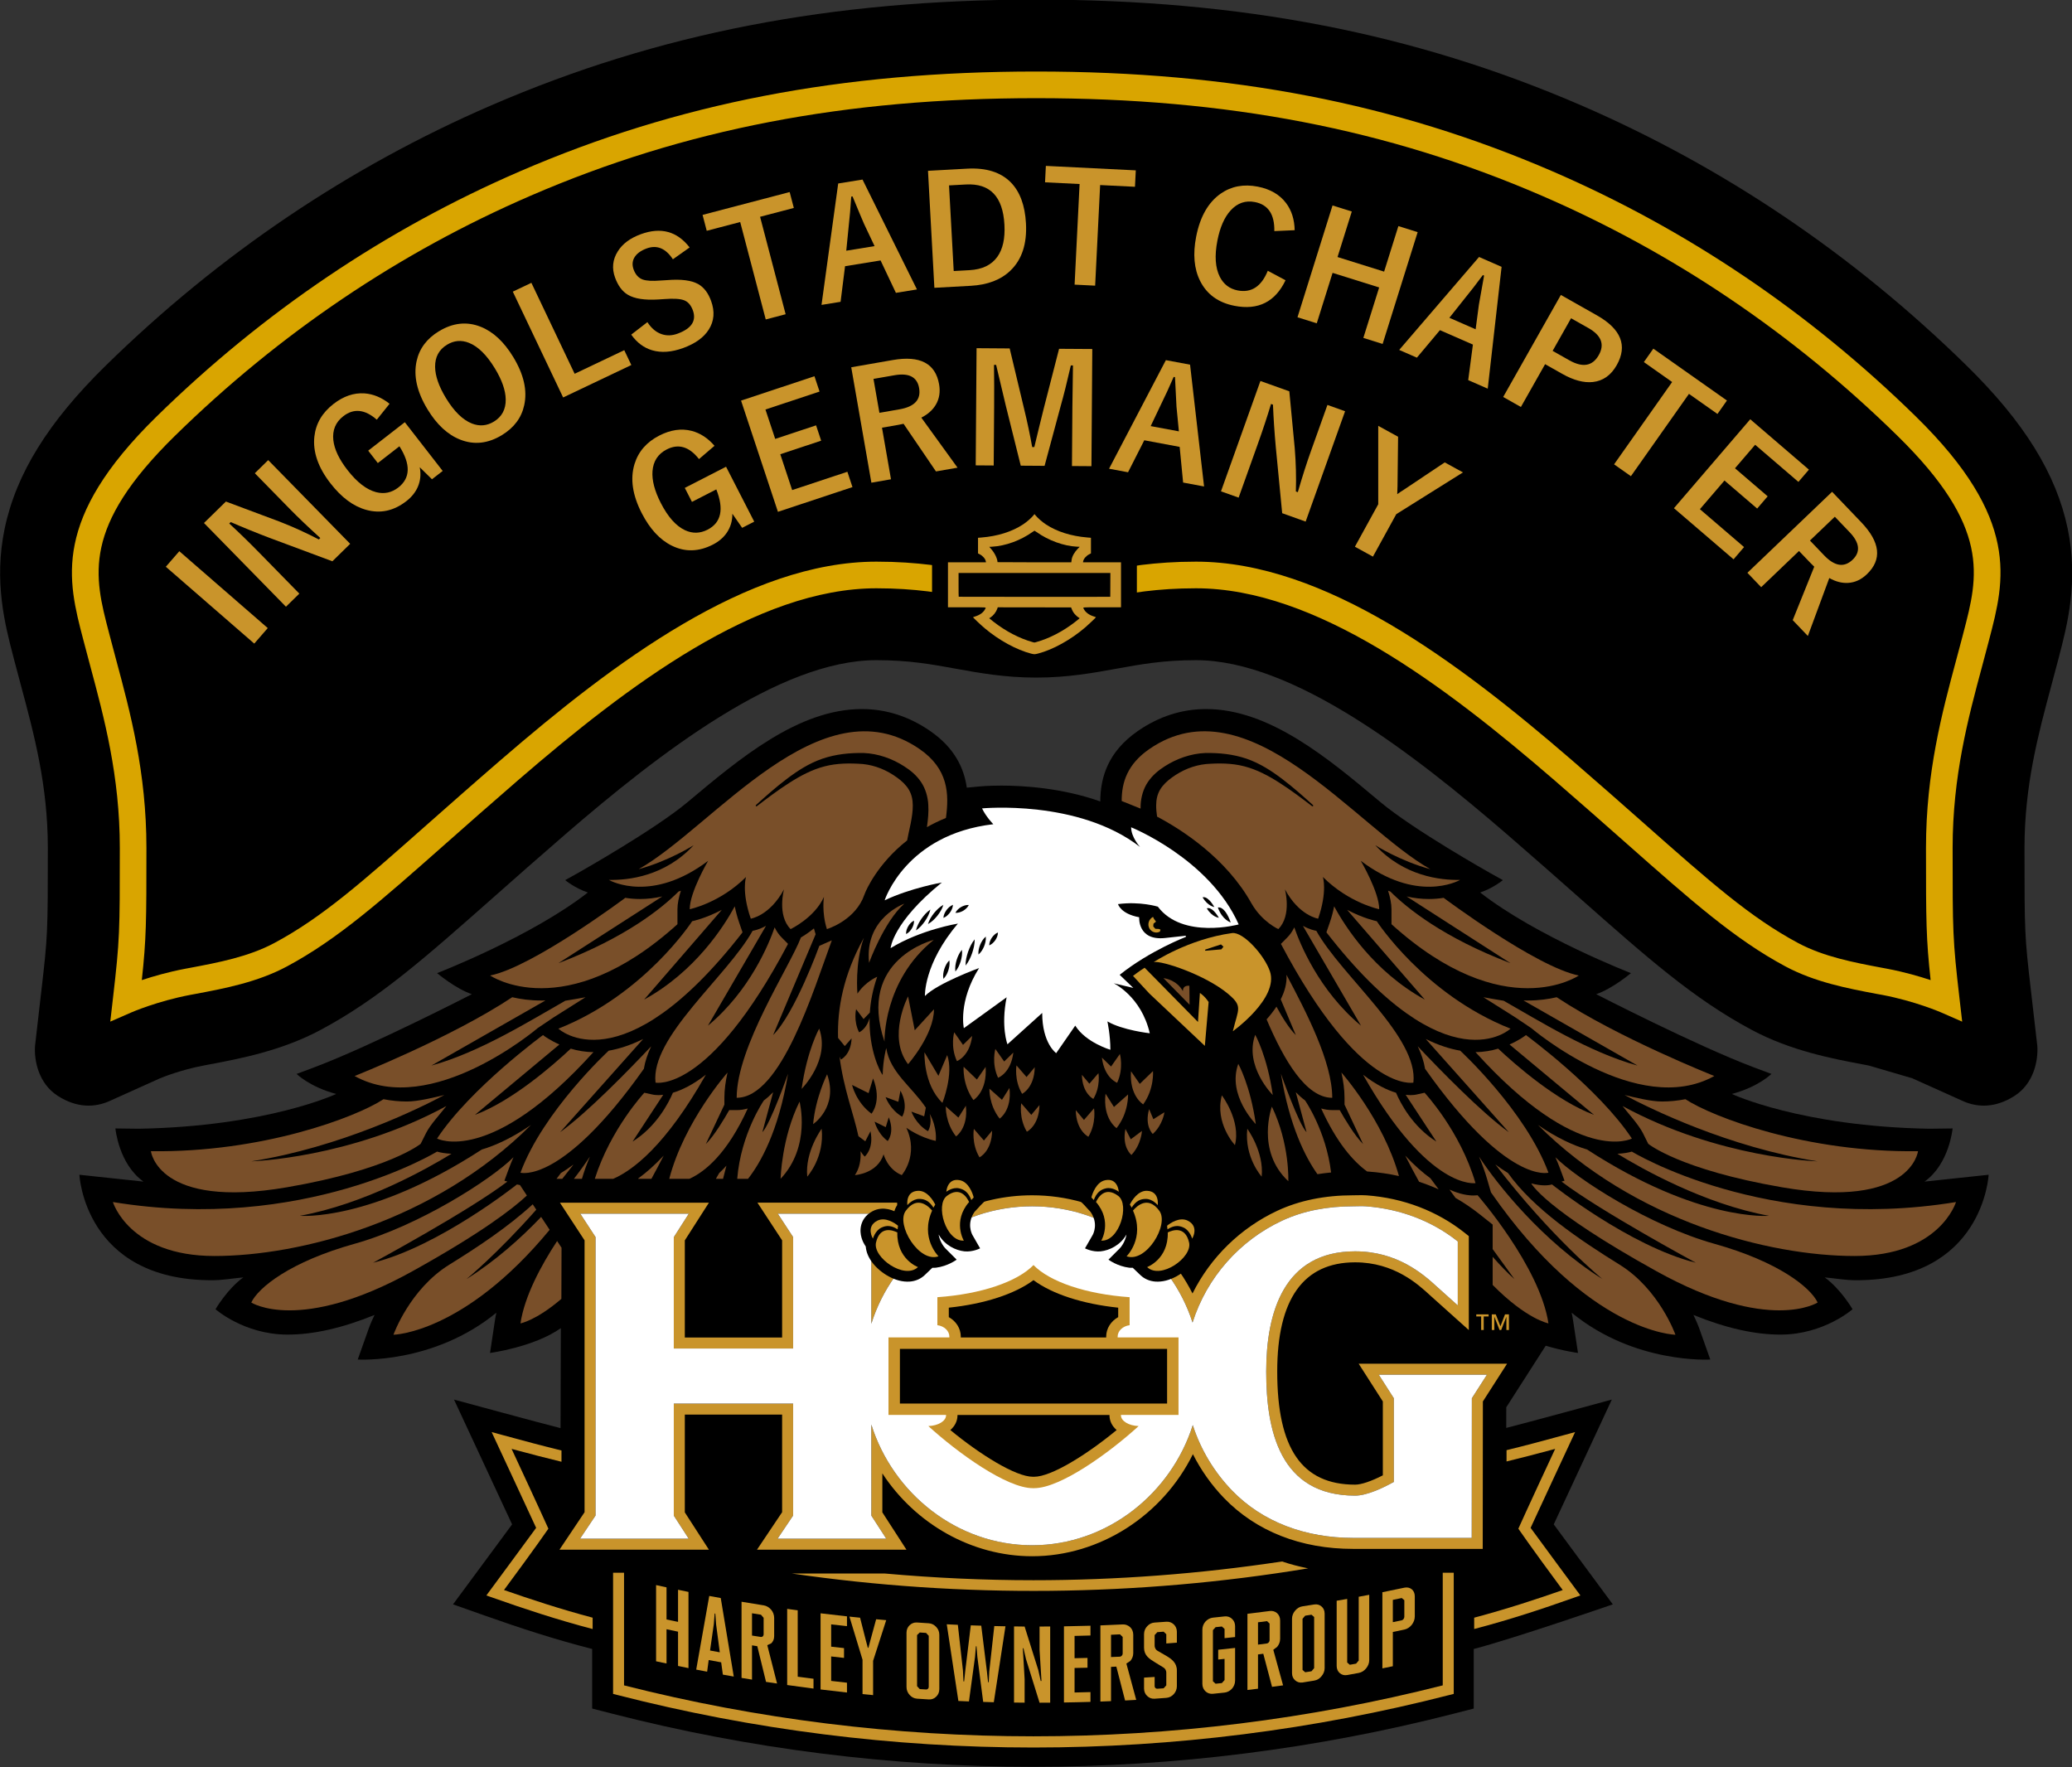 <?xml version="1.0" encoding="UTF-8" standalone="no"?>
<!-- Created with Inkscape (http://www.inkscape.org/) -->

<svg
   width="323.649mm"
   height="276.017mm"
   viewBox="0 0 323.649 276.017"
   version="1.1"
   id="svg11094"
   inkscape:version="1.2.1 (9c6d41e410, 2022-07-14)"
   sodipodi:docname="Backpatch.svg"
   xmlns:inkscape="http://www.inkscape.org/namespaces/inkscape"
   xmlns:sodipodi="http://sodipodi.sourceforge.net/DTD/sodipodi-0.dtd"
   xmlns="http://www.w3.org/2000/svg"
   xmlns:svg="http://www.w3.org/2000/svg"
   xmlns:rdf="http://www.w3.org/1999/02/22-rdf-syntax-ns#"
   xmlns:cc="http://creativecommons.org/ns#"
   xmlns:dc="http://purl.org/dc/elements/1.1/">
  <rect x="0" y="0" width="323.649" height="276.017" fill="#333333" stroke="none"/>
  <defs
     id="defs11088">
    <path
       style="fill:none;fill-opacity:1;stroke:none;stroke-width:1.525;stroke-linecap:butt;stroke-linejoin:miter;stroke-miterlimit:4;stroke-dasharray:none;stroke-opacity:1"
       d="m -515.28,312.525 a 61.005,61.005 0 0 1 85.899,-8.035 61.005,61.005 0 0 1 8.035,85.899 61.005,61.005 0 0 1 -85.899,8.035 61.005,61.005 0 0 1 -8.035,-85.899 z"
       id="path4729-2"
       inkscape:connector-curvature="0" />
    <path
       style="fill:none;fill-opacity:1;stroke:none;stroke-width:1.034;stroke-linecap:butt;stroke-linejoin:miter;stroke-miterlimit:4;stroke-dasharray:none;stroke-opacity:1"
       d="m -490.41,307.522 a 41.381,41.381 0 0 1 56.988,13.306 41.381,41.381 0 0 1 -13.306,56.988 41.381,41.381 0 0 1 -56.988,-13.306 41.381,41.381 0 0 1 13.306,-56.988 z"
       id="path4729-1-7"
       inkscape:connector-curvature="0" />
    <clipPath
       id="clipPath3663-5"
       clipPathUnits="userSpaceOnUse">
      <path
         inkscape:connector-curvature="0"
         id="path3661-6"
         d="m 164.522,339.342 h 112.305 v 99.077 H 164.522 Z" />
    </clipPath>
    <clipPath
       id="clipPath3531-4"
       clipPathUnits="userSpaceOnUse">
      <path
         inkscape:connector-curvature="0"
         id="path3529-4"
         d="m 164.522,339.342 h 112.305 v 99.077 H 164.522 Z" />
    </clipPath>
    <clipPath
       id="clipPath3519-4"
       clipPathUnits="userSpaceOnUse">
      <path
         inkscape:connector-curvature="0"
         id="path3517-6"
         d="M 164.522,340.993 H 276.827 V 436.77 H 164.522 Z" />
    </clipPath>
  </defs>
  <sodipodi:namedview
     id="base"
     pagecolor="#ffffff"
     bordercolor="#666666"
     borderopacity="1.0"
     inkscape:pageopacity="0.0"
     inkscape:pageshadow="2"
     inkscape:zoom="0.35"
     inkscape:cx="-711.42857"
     inkscape:cy="151.42857"
     inkscape:document-units="mm"
     inkscape:current-layer="layer1"
     showgrid="false"
     fit-margin-top="0"
     fit-margin-left="0"
     fit-margin-right="0"
     fit-margin-bottom="0"
     inkscape:window-width="2223"
     inkscape:window-height="1172"
     inkscape:window-x="558"
     inkscape:window-y="631"
     inkscape:window-maximized="0"
     inkscape:showpageshadow="0"
     inkscape:pagecheckerboard="0"
     inkscape:deskcolor="#d1d1d1" />
  <g
     inkscape:label="Ebene 1"
     inkscape:groupmode="layer"
     id="layer1"
     transform="translate(63.655,135.341)">
    <g
       id="g3513-2"
       transform="matrix(2.882,0,0,-2.882,-537.787,1123.377)">
      <g
         id="g3515-1"
         clip-path="url(#clipPath3519-4)">
        <g
           id="g3521-3"
           transform="translate(265.803,379)">
          <path
             d="m 0,0 -0.301,0.057 c -1.659,0.313 -3.933,0.742 -6.053,1.879 -3.142,1.682 -5.616,3.87 -9.36,7.18 -1.133,1.002 -2.417,2.138 -3.88,3.403 -5.096,4.401 -11.62,9.452 -16.873,9.452 -1.772,0 -2.995,-0.224 -4.289,-0.459 -1.246,-0.226 -2.659,-0.485 -4.369,-0.485 h -0.008 c -1.71,0 -3.123,0.259 -4.37,0.485 -1.294,0.235 -2.516,0.459 -4.29,0.459 -5.25,0 -11.774,-5.051 -16.871,-9.452 -1.464,-1.265 -2.747,-2.401 -3.88,-3.403 -3.744,-3.31 -6.218,-5.498 -9.359,-7.18 -2.122,-1.137 -4.395,-1.566 -6.054,-1.879 L -90.258,0 c -1.239,-0.236 -2.241,-0.643 -2.355,-0.69 l -2.738,-1.233 c -0.789,-0.355 -1.765,-0.39 -2.81,0.282 -1.044,0.672 -1.284,1.925 -1.229,2.706 l 0.346,3.01 c 0.341,2.952 0.348,3.097 0.348,7.723 0,3.385 -0.742,6.146 -1.46,8.816 -0.118,0.436 -0.232,0.866 -0.343,1.288 l -0.059,0.229 c -0.453,1.732 -1.073,4.102 -0.48,6.958 0.619,2.977 2.363,5.792 5.49,8.856 6.137,6.016 13.168,10.76 20.895,14.102 9.034,3.904 18.414,5.725 29.52,5.725 h 0.008 c 11.105,0 20.485,-1.821 29.521,-5.725 7.727,-3.342 14.757,-8.086 20.894,-14.102 3.127,-3.064 4.872,-5.879 5.491,-8.856 0.591,-2.856 -0.028,-5.226 -0.481,-6.958 L 10.24,21.902 C 10.13,21.48 10.015,21.05 9.898,20.614 9.18,17.944 8.438,15.183 8.438,11.798 8.438,7.172 8.444,7.027 8.785,4.075 L 9.132,1.065 C 9.187,0.284 8.948,-0.969 7.902,-1.641 6.858,-2.313 5.883,-2.278 5.095,-1.923 l -2.74,1.233"
             style="fill:#000000;fill-opacity:1;fill-rule:nonzero;stroke:none"
             id="path3523-7"
             inkscape:connector-curvature="0" />
        </g>
      </g>
    </g>
    <g
       id="g3525-1"
       transform="matrix(2.882,0,0,-2.882,-537.787,1123.377)">
      <g
         id="g3527-4"
         clip-path="url(#clipPath3531-4)">
        <g
           id="g3533-5"
           transform="translate(220.679,431.431)">
          <path
             d="m 0,0 c -10.356,0 -19.063,-1.679 -27.406,-5.287 -7.122,-3.08 -13.608,-7.457 -19.276,-13.013 -5.067,-4.966 -4.379,-7.6 -3.582,-10.648 l 0.062,-0.237 c 0.106,-0.41 0.217,-0.824 0.331,-1.248 0.771,-2.864 1.643,-6.11 1.643,-10.201 0,-4.041 -0.006,-4.906 -0.25,-7.166 0.612,0.203 1.429,0.44 2.351,0.615 l 0.31,0.058 c 1.465,0.276 3.124,0.589 4.521,1.337 2.594,1.389 4.758,3.304 8.343,6.477 1.144,1.01 2.441,2.159 3.929,3.443 6.155,5.315 13.39,10.749 20.361,10.749 2.257,0 3.846,-0.289 5.249,-0.545 1.171,-0.215 2.183,-0.4 3.409,-0.4 1.231,0 2.242,0.185 3.414,0.4 1.403,0.256 2.993,0.545 5.249,0.545 6.972,0 14.205,-5.434 20.362,-10.75 1.487,-1.284 2.785,-2.432 3.929,-3.444 3.586,-3.171 5.749,-5.086 8.341,-6.475 1.398,-0.748 3.058,-1.061 4.523,-1.337 l 0.31,-0.058 c 0.921,-0.175 1.739,-0.412 2.351,-0.615 -0.244,2.261 -0.251,3.125 -0.251,7.166 0,4.091 0.873,7.337 1.642,10.201 0.115,0.424 0.227,0.838 0.333,1.248 l 0.061,0.237 c 0.797,3.048 1.486,5.682 -3.582,10.648 C 41.01,-12.744 34.524,-8.367 27.401,-5.287 19.057,-1.679 10.351,0 0,0 m 50.184,-50.052 -1.15,0.503 c -0.015,0.007 -1.404,0.609 -3.181,0.947 l -0.307,0.055 c -1.568,0.297 -3.343,0.634 -4.937,1.487 -2.741,1.468 -5.077,3.535 -8.617,6.665 -1.141,1.009 -2.434,2.153 -3.914,3.432 -5.957,5.143 -12.921,10.399 -19.42,10.399 -2.126,0 -3.581,-0.264 -4.988,-0.522 -1.189,-0.218 -2.314,-0.422 -3.67,-0.422 -1.362,0 -2.484,0.204 -3.673,0.422 -1.408,0.258 -2.865,0.522 -4.99,0.522 -6.498,0 -13.463,-5.256 -19.419,-10.399 -1.48,-1.279 -2.773,-2.423 -3.914,-3.432 -3.539,-3.13 -5.877,-5.197 -8.618,-6.665 -1.593,-0.853 -3.369,-1.19 -4.935,-1.485 l -0.308,-0.057 c -1.778,-0.338 -3.167,-0.94 -3.181,-0.947 l -1.149,-0.501 0.143,1.246 c 0.374,3.231 0.374,3.604 0.374,8.17 0,3.902 -0.848,7.049 -1.594,9.827 -0.115,0.428 -0.228,0.847 -0.334,1.259 l -0.062,0.234 c -0.834,3.192 -1.697,6.491 3.969,12.046 5.794,5.68 12.426,10.156 19.712,13.305 8.531,3.688 17.42,5.407 27.974,5.407 10.56,0 19.448,-1.719 27.979,-5.407 7.286,-3.149 13.918,-7.625 19.714,-13.305 5.664,-5.555 4.801,-8.854 3.967,-12.046 l -0.061,-0.234 c -0.107,-0.413 -0.22,-0.831 -0.334,-1.259 -0.747,-2.778 -1.594,-5.926 -1.594,-9.827 0,-4.564 0,-4.938 0.374,-8.17 z"
             style="fill:#d9a500;fill-opacity:1;fill-rule:nonzero;stroke:none"
             id="path3535-8"
             inkscape:connector-curvature="0" />
        </g>
      </g>
    </g>
    <g
       id="g3657-8"
       transform="matrix(2.882,0,0,-2.882,-537.787,1123.377)">
      <g
         id="g3659-5"
         clip-path="url(#clipPath3663-5)">
        <g
           id="g3665-7"
           transform="translate(268.821,372.71)">
          <path
             d="M 0,0 C 1.349,0.953 1.523,2.881 1.523,2.881 L 0.257,2.865 c -6.961,0.126 -10.699,1.885 -10.699,1.885 1.434,0.38 2.146,1.086 2.146,1.086 l -0.957,0.357 c -3.142,1.185 -8.541,3.964 -8.541,3.964 0.892,0.304 1.883,1.142 1.883,1.142 0,0 -5.097,1.969 -8.171,4.37 0.702,0.233 1.23,0.67 1.23,0.67 l -0.713,0.398 c -0.042,0.025 -4.122,2.32 -5.932,3.838 -2.813,2.361 -6.002,5.037 -9.439,5.037 -1.31,0 -2.553,-0.399 -3.691,-1.184 -1.642,-1.131 -2.04,-2.541 -2.045,-3.824 -2.063,0.731 -4.164,0.859 -5.36,0.859 -0.734,0 -1.182,-0.046 -1.182,-0.046 l -0.693,-0.066 c -0.15,1.065 -0.665,2.163 -1.993,3.077 -1.138,0.785 -2.381,1.184 -3.692,1.184 -3.437,0 -6.625,-2.676 -9.438,-5.037 -1.811,-1.518 -5.891,-3.813 -5.932,-3.838 l -0.713,-0.398 c 0,0 0.527,-0.437 1.23,-0.67 -3.074,-2.401 -8.171,-4.37 -8.171,-4.37 0,0 0.99,-0.838 1.883,-1.142 0,0 -5.399,-2.779 -8.541,-3.964 l -0.957,-0.357 c 0,0 0.712,-0.706 2.146,-1.086 0,0 -3.738,-1.759 -10.699,-1.885 l -1.267,0.016 c 0,0 0.175,-1.928 1.523,-2.881 l -3.475,0.371 c 0,0 0.27,-5.717 7.175,-5.717 0.589,0 1.043,0.092 1.709,0.154 -0.869,-0.626 -1.507,-1.725 -1.507,-1.725 0,0 1.536,-1.361 3.869,-1.375 1.426,-0.008 3.018,0.359 4.752,1.065 -0.2,-0.412 -0.298,-0.685 -0.306,-0.708 l -0.606,-1.708 c 0,0 4.102,-0.26 7.513,2.537 -0.033,-0.152 -0.06,-0.299 -0.082,-0.445 l -0.261,-1.736 c 0,0 2.378,0.313 3.838,1.345 l -0.017,-5.419 c -0.873,0.214 -5.773,1.547 -5.773,1.547 l 3.148,-6.764 -3.202,-4.335 1.793,-0.633 c 1.766,-0.623 3.662,-1.252 5.749,-1.785 v -3.229 l 1.057,-0.271 c 7.454,-1.915 15.137,-2.886 22.832,-2.886 7.697,0 15.38,0.971 22.835,2.886 l 1.056,0.271 v 3.229 c 2.086,0.535 7.537,2.418 7.537,2.418 l -3.201,4.335 3.148,6.764 c 0,0 -4.865,-1.323 -5.722,-1.536 l 0.001,1.118 2.138,3.337 c 0.953,-0.286 1.75,-0.392 1.75,-0.392 l -0.263,1.736 c -0.021,0.146 -0.048,0.293 -0.08,0.445 3.411,-2.797 7.513,-2.537 7.513,-2.537 l -0.606,1.708 c -0.008,0.023 -0.107,0.296 -0.307,0.708 1.735,-0.706 3.327,-1.073 4.752,-1.065 2.333,0.014 3.871,1.375 3.871,1.375 0,0 -0.639,1.099 -1.509,1.725 0.667,-0.062 1.121,-0.154 1.709,-0.154 6.906,0 7.176,5.717 7.176,5.717 L 0,0"
             style="fill:#000000;fill-opacity:1;fill-rule:nonzero;stroke:none"
             id="path3667-2"
             inkscape:connector-curvature="0" />
        </g>
        <g
           id="g3669-7"
           transform="translate(238.833,387.915)">
          <path
             d="M 0,0 C 0,0 -1.265,1.965 -2.324,2.621 -2.324,2.621 -1.329,0.774 0,0"
             style="fill:#000000;fill-opacity:1;fill-rule:nonzero;stroke:none"
             id="path3671-9"
             inkscape:connector-curvature="0" />
        </g>
        <g
           id="g3673-9"
           transform="translate(202.33,387.915)">
          <path
             d="M 0,0 C 0,0 1.265,1.965 2.325,2.621 2.325,2.621 1.329,0.774 0,0"
             style="fill:#000000;fill-opacity:1;fill-rule:nonzero;stroke:none"
             id="path3675-0"
             inkscape:connector-curvature="0" />
        </g>
        <g
           id="g3677-4"
           transform="translate(225.2,383.917)">
          <path
             d="m 0,0 0.739,-0.71 -1.06,0.251 c 0,0 1.494,-0.712 1.952,-2.708 0,0 -1.469,0.161 -2.296,0.642 0,0 0.161,-0.733 0.161,-1.537 0,0 -1.33,0.39 -1.904,1.309 l -1.033,-1.493 c 0,0 -0.758,0.528 -0.758,2.18 l -1.883,-1.699 c 0,0 -0.366,0.942 -0.045,2.548 l -2.319,-1.675 c 0,0 -0.321,1.445 0.826,3.259 0,0 -2.237,-0.814 -2.936,-1.515 0,0 -0.07,1.745 1.789,3.925 0,0 -1.996,-0.321 -3.649,-1.33 0,0 0.114,1.399 2.777,3.556 0,0 -1.698,-0.298 -3.099,-0.964 0,0 1.139,3.574 5.89,4.124 0,0 -0.388,0.388 -0.611,0.857 0,0 5.211,0.506 8.562,-2.088 0,0 -0.482,0.521 -0.482,1.065 0,0 4.247,-1.708 5.83,-5.265 0,0 -3.031,-0.827 -4.383,0.963 0,0 -0.965,0.298 -2.158,0.138 0,0 0.138,-0.527 1.147,-0.712 0,0 -0.092,-1.285 1.4,-1.125 0.56,0.061 0.908,0.1 1.128,0.123 L 3.587,2.055 C 3.587,2.055 1.632,1.308 0,0"
             style="fill:#ffffff;fill-opacity:1;fill-rule:nonzero;stroke:none"
             id="path3679-8"
             inkscape:connector-curvature="0" />
        </g>
        <g
           id="g3681-0"
           transform="translate(227.046,384.607)">
          <path
             d="m 0,0 c 0.43,0.094 2.806,-0.695 4.03,-1.722 0.81,-0.68 0.556,-0.795 0.257,-2.026 0,0 2.504,1.788 2.01,3.247 C 6.007,0.361 4.85,1.655 4.246,1.573 1.866,1.245 0,0 0,0"
             style="fill:#c9942b;fill-opacity:1;fill-rule:nonzero;stroke:none"
             id="path3683-3"
             inkscape:connector-curvature="0" />
        </g>
        <g
           id="g3685-3"
           transform="translate(229.548,382.934)">
          <path
             d="M 0,0 -0.103,-1.573 -2.995,1.368 C -3.269,1.199 -3.626,0.925 -3.626,0.925 l 0.888,-0.957 3.006,-2.836 0.205,2.376 C 0.261,-0.164 0,0 0,0"
             style="fill:#c9942b;fill-opacity:1;fill-rule:nonzero;stroke:none"
             id="path3687-5"
             inkscape:connector-curvature="0" />
        </g>
        <g
           id="g3689-3"
           transform="translate(231.218,386.757)">
          <path
             d="m 0,0 c 0,0 -0.452,0.128 -0.696,0.808 0,0 0.358,0.135 0.696,-0.808"
             style="fill:#000000;fill-opacity:1;fill-rule:nonzero;stroke:none"
             id="path3691-1"
             inkscape:connector-curvature="0" />
        </g>
        <g
           id="g3693-2"
           transform="translate(230.578,387.009)">
          <path
             d="m 0,0 c 0,0 -0.364,0.029 -0.654,0.509 0,0 0.253,0.157 0.654,-0.509"
             style="fill:#000000;fill-opacity:1;fill-rule:nonzero;stroke:none"
             id="path3695-4"
             inkscape:connector-curvature="0" />
        </g>
        <g
           id="g3697-5"
           transform="translate(230.332,387.593)">
          <path
             d="m 0,0 c 0,0 -0.347,0.038 -0.637,0.519 0,0 0.236,0.148 0.637,-0.519"
             style="fill:#000000;fill-opacity:1;fill-rule:nonzero;stroke:none"
             id="path3699-5"
             inkscape:connector-curvature="0" />
        </g>
        <g
           id="g3701-0"
           transform="translate(230.667,385.558)">
          <path
             d="m 0,0 -0.823,-0.272 -0.02,-0.041 0.031,-0.022 0.856,0.074 0.115,0.144 -0.133,0.122 z"
             style="fill:#000000;fill-opacity:1;fill-rule:nonzero;stroke:none"
             id="path3703-2"
             inkscape:connector-curvature="0" />
        </g>
        <g
           id="g3705-3"
           transform="translate(218.604,386.216)">
          <path
             d="m 0,0 c -0.154,-0.067 -0.249,-0.173 -0.333,-0.287 -0.076,-0.12 -0.138,-0.248 -0.141,-0.417 0.155,0.067 0.251,0.173 0.333,0.287 C -0.065,-0.297 -0.004,-0.169 0,0"
             style="fill:#000000;fill-opacity:1;fill-rule:nonzero;stroke:none"
             id="path3707-6"
             inkscape:connector-curvature="0" />
        </g>
        <g
           id="g3709-8"
           transform="translate(217.944,385.99)">
          <path
             d="m 0,0 c -0.151,-0.128 -0.236,-0.282 -0.305,-0.442 -0.064,-0.163 -0.111,-0.332 -0.093,-0.53 0.152,0.127 0.237,0.281 0.306,0.442 C -0.029,-0.366 0.017,-0.197 0,0"
             style="fill:#000000;fill-opacity:1;fill-rule:nonzero;stroke:none"
             id="path3711-6"
             inkscape:connector-curvature="0" />
        </g>
        <g
           id="g3713-7"
           transform="translate(217.342,385.841)">
          <path
             d="m 0,0 c -0.169,-0.207 -0.271,-0.436 -0.357,-0.673 -0.079,-0.239 -0.142,-0.482 -0.137,-0.748 0.169,0.206 0.271,0.436 0.356,0.673 C -0.06,-0.511 0.003,-0.267 0,0"
             style="fill:#000000;fill-opacity:1;fill-rule:nonzero;stroke:none"
             id="path3715-6"
             inkscape:connector-curvature="0" />
        </g>
        <g
           id="g3717-8"
           transform="translate(216.65,385.272)">
          <path
             d="m 0,0 c -0.146,-0.169 -0.225,-0.359 -0.288,-0.554 -0.056,-0.196 -0.096,-0.399 -0.067,-0.622 0.146,0.171 0.226,0.361 0.288,0.554 C -0.011,-0.424 0.029,-0.221 0,0"
             style="fill:#000000;fill-opacity:1;fill-rule:nonzero;stroke:none"
             id="path3719-0"
             inkscape:connector-curvature="0" />
        </g>
        <g
           id="g3721-5"
           transform="translate(215.968,384.701)">
          <path
             d="m 0,0 c -0.141,-0.139 -0.214,-0.3 -0.272,-0.467 -0.051,-0.167 -0.084,-0.342 -0.051,-0.536 0.141,0.14 0.214,0.299 0.271,0.465 C -0.002,-0.369 0.033,-0.196 0,0"
             style="fill:#000000;fill-opacity:1;fill-rule:nonzero;stroke:none"
             id="path3723-7"
             inkscape:connector-curvature="0" />
        </g>
        <g
           id="g3725-9"
           transform="translate(217.025,387.703)">
          <path
             d="m 0,0 c -0.167,0.008 -0.3,-0.046 -0.423,-0.113 -0.12,-0.074 -0.231,-0.164 -0.307,-0.314 0.167,-0.007 0.3,0.045 0.424,0.113 C -0.187,-0.24 -0.077,-0.149 0,0"
             style="fill:#000000;fill-opacity:1;fill-rule:nonzero;stroke:none"
             id="path3727-9"
             inkscape:connector-curvature="0" />
        </g>
        <g
           id="g3729-3"
           transform="translate(216.166,387.712)">
          <path
             d="m 0,0 c -0.16,-0.065 -0.264,-0.17 -0.353,-0.287 -0.084,-0.121 -0.155,-0.252 -0.167,-0.423 0.16,0.063 0.264,0.171 0.353,0.286 C -0.083,-0.304 -0.014,-0.172 0,0"
             style="fill:#000000;fill-opacity:1;fill-rule:nonzero;stroke:none"
             id="path3731-2"
             inkscape:connector-curvature="0" />
        </g>
        <g
           id="g3733-3"
           transform="translate(215.645,387.711)">
          <path
             d="m 0,0 c -0.21,-0.118 -0.365,-0.279 -0.508,-0.45 -0.136,-0.175 -0.26,-0.362 -0.328,-0.594 0.211,0.117 0.366,0.278 0.509,0.45 C -0.192,-0.418 -0.068,-0.232 0,0"
             style="fill:#000000;fill-opacity:1;fill-rule:nonzero;stroke:none"
             id="path3735-6"
             inkscape:connector-curvature="0" />
        </g>
        <g
           id="g3737-2"
           transform="translate(214.941,387.455)">
          <path
             d="m 0,0 c -0.206,-0.137 -0.352,-0.315 -0.486,-0.501 -0.128,-0.19 -0.241,-0.39 -0.296,-0.63 0.206,0.136 0.353,0.313 0.486,0.5 C -0.169,-0.44 -0.056,-0.24 0,0"
             style="fill:#000000;fill-opacity:1;fill-rule:nonzero;stroke:none"
             id="path3739-5"
             inkscape:connector-curvature="0" />
        </g>
        <g
           id="g3741-0"
           transform="translate(214.054,386.856)">
          <path
             d="m 0,0 c -0.15,-0.075 -0.239,-0.186 -0.314,-0.306 -0.07,-0.123 -0.124,-0.256 -0.117,-0.424 0.151,0.075 0.24,0.187 0.315,0.308 C -0.047,-0.3 0.006,-0.167 0,0"
             style="fill:#000000;fill-opacity:1;fill-rule:nonzero;stroke:none"
             id="path3743-6"
             inkscape:connector-curvature="0" />
        </g>
        <g
           id="g3745-2"
           transform="translate(227.413,386.368)">
          <path
             d="m 0,0 -0.099,0.037 -0.002,-0.001 -0.18,0.008 -0.112,0.128 0.012,0.148 0.111,0.092 0.029,0.018 -0.111,0.149 -0.054,0.11 -0.01,-0.006 c -0.095,-0.05 -0.191,-0.16 -0.221,-0.272 -0.034,-0.118 -0.024,-0.237 0.036,-0.35 0.049,-0.089 0.148,-0.174 0.254,-0.202 0.106,-0.032 0.222,-0.02 0.314,0.032 L 0,0"
             style="fill:#c9942b;fill-opacity:1;fill-rule:nonzero;stroke:none"
             id="path3747-3"
             inkscape:connector-curvature="0" />
        </g>
        <g
           id="g3749-4"
           transform="translate(201.264,346.459)">
          <path
             d="m 0,0 v 1.857 c -0.209,0.045 -0.417,0.086 -0.624,0.133 0,-0.622 0,-1.239 0,-1.857 -0.188,0.04 -0.377,0.078 -0.566,0.119 v 4.131 c 0.189,-0.044 0.378,-0.084 0.566,-0.124 0,-0.58 0,-1.159 0,-1.74 C -0.417,2.474 -0.209,2.433 0,2.389 V 4.13 C 0.188,4.088 0.377,4.049 0.566,4.012 V -0.117 C 0.377,-0.079 0.188,-0.039 0,0"
             style="fill:#c9942b;fill-opacity:1;fill-rule:nonzero;stroke:none"
             id="path3751-9"
             inkscape:connector-curvature="0" />
        </g>
        <g
           id="g3753-0"
           transform="translate(203.328,348.709)">
          <path
             d="M 0,0 C -0.014,0.195 -0.029,0.391 -0.044,0.586 L -0.079,0.594 C -0.094,0.404 -0.108,0.214 -0.124,0.023 -0.192,-0.456 -0.262,-0.934 -0.329,-1.413 -0.152,-1.446 0.024,-1.478 0.199,-1.511 0.134,-1.008 0.069,-0.503 0,0 m 0.365,-2.72 c -0.03,0.22 -0.061,0.442 -0.091,0.666 -0.225,0.041 -0.451,0.081 -0.677,0.124 -0.026,-0.211 -0.056,-0.421 -0.084,-0.631 -0.197,0.039 -0.393,0.073 -0.592,0.113 0.236,1.331 0.469,2.66 0.707,3.992 C -0.167,1.505 0.043,1.468 0.251,1.43 0.485,0.012 0.722,-1.408 0.956,-2.825 0.758,-2.791 0.561,-2.755 0.365,-2.72"
             style="fill:#c9942b;fill-opacity:1;fill-rule:nonzero;stroke:none"
             id="path3755-4"
             inkscape:connector-curvature="0" />
        </g>
        <g
           id="g3757-0"
           transform="translate(205.903,349.067)">
          <path
             d="M 0,0 -0.144,0.169 C -0.305,0.196 -0.466,0.221 -0.63,0.247 v -1.208 c 0.162,-0.028 0.32,-0.053 0.479,-0.076 0.076,-0.013 0.144,0.046 0.151,0.13 z m 0.13,-3.472 c -0.157,0.646 -0.316,1.291 -0.473,1.934 -0.093,0.014 -0.187,0.031 -0.287,0.046 v -1.857 c -0.188,0.031 -0.378,0.062 -0.567,0.093 V 0.872 C -0.797,0.804 -0.397,0.74 0.005,0.676 0.154,0.654 0.296,0.567 0.406,0.443 0.507,0.323 0.569,0.168 0.571,0.001 0.569,-0.33 0.569,-0.663 0.571,-0.996 0.571,-1.173 0.502,-1.298 0.41,-1.384 L 0.198,-1.481 C 0.375,-2.176 0.551,-2.869 0.728,-3.56 0.53,-3.531 0.33,-3.502 0.13,-3.472"
             style="fill:#c9942b;fill-opacity:1;fill-rule:nonzero;stroke:none"
             id="path3759-7"
             inkscape:connector-curvature="0" />
        </g>
        <g
           id="g3761-7"
           transform="translate(207.179,345.425)">
          <path
             d="M 0,0 V 4.128 C 0.19,4.103 0.38,4.076 0.571,4.048 V 0.451 C 0.856,0.414 1.14,0.375 1.427,0.34 V -0.192 C 0.952,-0.132 0.475,-0.065 0,0"
             style="fill:#c9942b;fill-opacity:1;fill-rule:nonzero;stroke:none"
             id="path3763-4"
             inkscape:connector-curvature="0" />
        </g>
        <g
           id="g3765-4"
           transform="translate(208.989,345.185)">
          <path
             d="M 0,0 V 4.127 C 0.478,4.068 0.953,4.014 1.431,3.962 V 3.432 C 1.145,3.462 0.859,3.496 0.574,3.527 V 2.319 C 0.805,2.292 1.038,2.265 1.271,2.241 V 1.71 C 1.038,1.735 0.805,1.762 0.574,1.789 V 0.463 C 0.859,0.429 1.145,0.396 1.431,0.365 V -0.166 C 0.953,-0.113 0.478,-0.059 0,0"
             style="fill:#c9942b;fill-opacity:1;fill-rule:nonzero;stroke:none"
             id="path3767-0"
             inkscape:connector-curvature="0" />
        </g>
        <g
           id="g3769-8"
           transform="translate(211.263,344.934)">
          <path
             d="M 0,0 V 1.862 C -0.239,2.641 -0.475,3.419 -0.71,4.199 -0.518,4.178 -0.325,4.159 -0.133,4.14 -0.028,3.727 0.076,3.313 0.183,2.898 0.218,2.77 0.251,2.641 0.286,2.511 L 0.32,2.508 C 0.352,2.632 0.384,2.754 0.417,2.877 0.523,3.269 0.632,3.662 0.738,4.056 0.919,4.039 1.102,4.024 1.284,4.007 1.047,3.271 0.808,2.536 0.573,1.801 V -0.056 C 0.38,-0.04 0.191,-0.019 0,0"
             style="fill:#c9942b;fill-opacity:1;fill-rule:nonzero;stroke:none"
             id="path3771-1"
             inkscape:connector-curvature="0" />
        </g>
        <g
           id="g3773-1"
           transform="translate(214.851,348.094)">
          <path
             d="M 0,0 -0.145,0.155 C -0.258,0.163 -0.372,0.169 -0.487,0.178 L -0.632,0.04 c -0.001,-0.925 -0.001,-1.847 0,-2.771 l 0.145,-0.158 C -0.372,-2.893 -0.258,-2.903 -0.145,-2.91 -0.062,-2.916 0,-2.849 0,-2.771 Z m -0.632,-3.409 c -0.161,0.009 -0.299,0.085 -0.406,0.206 -0.104,0.114 -0.166,0.259 -0.166,0.424 v 2.95 c 0,0.162 0.064,0.301 0.166,0.399 0.107,0.104 0.246,0.161 0.406,0.15 C -0.422,0.705 -0.211,0.692 0,0.678 0.167,0.668 0.297,0.593 0.401,0.483 0.511,0.37 0.574,0.225 0.574,0.055 c 0,-0.985 0.001,-1.967 0,-2.948 0,-0.172 -0.064,-0.304 -0.167,-0.404 C 0.304,-3.402 0.166,-3.462 0,-3.449 c -0.211,0.011 -0.421,0.027 -0.632,0.04"
             style="fill:#c9942b;fill-opacity:1;fill-rule:nonzero;stroke:none"
             id="path3775-1"
             inkscape:connector-curvature="0" />
        </g>
        <g
           id="g3777-6"
           transform="translate(217.803,344.51)">
          <path
             d="M 0,0 C -0.106,0.812 -0.211,1.622 -0.315,2.433 -0.331,2.627 -0.347,2.82 -0.362,3.014 H -0.396 C -0.412,2.823 -0.427,2.63 -0.443,2.438 -0.551,1.635 -0.661,0.83 -0.772,0.026 -0.961,0.034 -1.152,0.042 -1.345,0.051 -1.554,1.433 -1.767,2.821 -1.975,4.207 -1.777,4.196 -1.573,4.188 -1.374,4.178 -1.28,3.349 -1.19,2.52 -1.096,1.691 -1.088,1.498 -1.078,1.303 -1.069,1.111 L -1.033,1.11 c 0.018,0.193 0.039,0.385 0.062,0.578 0.099,0.819 0.199,1.64 0.299,2.462 0.19,-0.006 0.381,-0.012 0.567,-0.019 C -0.001,3.303 0.098,2.475 0.202,1.646 0.221,1.45 0.242,1.257 0.265,1.066 L 0.299,1.064 C 0.307,1.256 0.319,1.449 0.328,1.64 0.419,2.464 0.51,3.288 0.602,4.111 0.805,4.106 1.007,4.103 1.207,4.098 0.997,2.725 0.785,1.355 0.575,-0.018 0.382,-0.01 0.192,-0.005 0,0"
             style="fill:#c9942b;fill-opacity:1;fill-rule:nonzero;stroke:none"
             id="path3779-9"
             inkscape:connector-curvature="0" />
        </g>
        <g
           id="g3781-1"
           transform="translate(220.858,344.466)">
          <path
             d="m 0,0 c -0.244,0.787 -0.49,1.573 -0.734,2.36 -0.048,0.198 -0.094,0.395 -0.138,0.592 h -0.035 c 0.033,-0.56 0.065,-1.118 0.097,-1.675 0,-0.426 0.001,-0.849 0,-1.274 -0.192,0 -0.383,0.003 -0.574,0.006 V 4.136 C -1.193,4.134 -1.002,4.133 -0.81,4.128 -0.563,3.343 -0.314,2.555 -0.069,1.77 -0.025,1.573 0.019,1.377 0.062,1.179 L 0.104,1.18 C 0.069,1.742 0.035,2.304 0,2.867 v 1.261 c 0.193,0 0.384,0 0.576,0.005 V 0.003 C 0.384,0.001 0.193,0 0,0"
             style="fill:#c9942b;fill-opacity:1;fill-rule:nonzero;stroke:none"
             id="path3783-0"
             inkscape:connector-curvature="0" />
        </g>
        <g
           id="g3785-3"
           transform="translate(222.18,344.479)">
          <path
             d="M 0,0 V 4.127 C 0.481,4.135 0.957,4.146 1.437,4.16 V 3.63 C 1.15,3.622 0.861,3.614 0.575,3.608 V 2.399 C 0.809,2.402 1.043,2.411 1.276,2.415 V 1.885 C 1.043,1.879 0.809,1.872 0.575,1.87 V 0.541 C 0.861,0.548 1.149,0.556 1.437,0.563 V 0.033 C 0.957,0.017 0.478,0.008 0,0"
             style="fill:#c9942b;fill-opacity:1;fill-rule:nonzero;stroke:none"
             id="path3787-6"
             inkscape:connector-curvature="0" />
        </g>
        <g
           id="g3789-4"
           transform="translate(225.363,348.03)">
          <path
             d="M 0,0 -0.145,0.142 C -0.306,0.133 -0.471,0.127 -0.632,0.119 v -1.207 c 0.16,0.005 0.322,0.012 0.482,0.019 0.074,0.005 0.144,0.078 0.15,0.162 z m 0.13,-3.443 c -0.157,0.613 -0.315,1.225 -0.474,1.836 -0.097,-0.003 -0.194,-0.008 -0.288,-0.015 V -3.478 C -0.824,-3.484 -1.016,-3.494 -1.208,-3.501 V 0.627 C -0.803,0.644 -0.399,0.659 0.005,0.68 0.154,0.688 0.298,0.629 0.407,0.528 0.511,0.43 0.573,0.285 0.573,0.121 v -0.998 c 0,-0.176 -0.07,-0.318 -0.159,-0.422 L 0.2,-1.441 C 0.38,-2.096 0.555,-2.753 0.734,-3.41 0.533,-3.42 0.333,-3.432 0.13,-3.443"
             style="fill:#c9942b;fill-opacity:1;fill-rule:nonzero;stroke:none"
             id="path3791-0"
             inkscape:connector-curvature="0" />
        </g>
        <g
           id="g3793-9"
           transform="translate(227.095,344.683)">
          <path
             d="m 0,0 c -0.165,-0.011 -0.297,0.045 -0.401,0.146 -0.109,0.098 -0.171,0.236 -0.173,0.407 0.002,0.198 0.002,0.393 0,0.591 C -0.38,1.153 -0.191,1.165 0,1.18 V 0.678 C 0,0.601 0.063,0.536 0.145,0.541 0.258,0.549 0.372,0.557 0.488,0.565 l 0.144,0.159 v 0.683 c 0,0.144 -0.081,0.241 -0.144,0.278 -0.163,0.101 -0.328,0.2 -0.493,0.303 -0.293,0.179 -0.567,0.363 -0.569,0.77 0.002,0.247 0.002,0.495 0,0.743 0.002,0.171 0.064,0.318 0.173,0.43 C -0.297,4.045 -0.164,4.117 0,4.128 0.212,4.141 0.421,4.156 0.632,4.172 0.793,4.184 0.93,4.129 1.04,4.027 1.143,3.928 1.205,3.791 1.205,3.629 V 3.038 C 1.015,3.023 0.824,3.005 0.632,2.994 v 0.5 L 0.488,3.633 C 0.372,3.624 0.258,3.613 0.145,3.607 L 0,3.449 V 2.889 C 0,2.742 0.075,2.646 0.145,2.604 0.304,2.512 0.466,2.419 0.624,2.328 0.925,2.148 1.205,1.947 1.205,1.532 V 0.678 C 1.205,0.515 1.143,0.366 1.04,0.252 0.933,0.132 0.793,0.057 0.632,0.046 0.421,0.029 0.211,0.015 0,0"
             style="fill:#c9942b;fill-opacity:1;fill-rule:nonzero;stroke:none"
             id="path3795-6"
             inkscape:connector-curvature="0" />
        </g>
        <g
           id="g3797-3"
           transform="translate(230.254,344.95)">
          <path
             d="m 0,0 c -0.155,-0.015 -0.292,0.033 -0.395,0.126 -0.108,0.095 -0.177,0.243 -0.177,0.408 v 2.947 c 0,0.16 0.063,0.313 0.164,0.429 C -0.304,4.026 -0.159,4.111 0,4.127 0.211,4.149 0.419,4.169 0.631,4.194 0.796,4.212 0.944,4.158 1.047,4.049 1.146,3.954 1.201,3.821 1.202,3.666 V 3.076 C 1.011,3.057 0.821,3.031 0.631,3.015 v 0.5 L 0.485,3.647 C 0.373,3.634 0.258,3.623 0.145,3.611 L 0,3.449 V 0.678 L 0.145,0.546 c 0.113,0.011 0.226,0.022 0.34,0.035 L 0.631,0.744 V 1.892 C 0.513,1.88 0.401,1.869 0.286,1.857 c 0.001,0.176 0,0.353 0,0.53 0.306,0.032 0.61,0.066 0.916,0.099 V 0.717 C 1.202,0.547 1.133,0.38 1.018,0.26 0.916,0.155 0.778,0.081 0.631,0.065 0.419,0.042 0.211,0.02 0,0"
             style="fill:#c9942b;fill-opacity:1;fill-rule:nonzero;stroke:none"
             id="path3799-6"
             inkscape:connector-curvature="0" />
        </g>
        <g
           id="g3801-0"
           transform="translate(233.325,348.758)">
          <path
             d="M 0,0 -0.14,0.13 C -0.304,0.108 -0.465,0.087 -0.628,0.067 v -1.21 c 0.16,0.021 0.32,0.041 0.479,0.062 0.077,0.008 0.146,0.09 0.149,0.174 z m 0.133,-3.431 c -0.159,0.596 -0.316,1.195 -0.474,1.793 -0.095,-0.011 -0.19,-0.022 -0.287,-0.037 V -3.532 C -0.818,-3.556 -1.009,-3.578 -1.2,-3.602 V 0.527 C -0.796,0.576 -0.394,0.626 0.006,0.679 0.155,0.699 0.296,0.656 0.405,0.564 0.508,0.471 0.573,0.33 0.572,0.168 v -0.997 c 0,-0.179 -0.07,-0.322 -0.16,-0.434 L 0.201,-1.423 C 0.378,-2.067 0.555,-2.707 0.732,-3.351 0.53,-3.377 0.332,-3.404 0.133,-3.431"
             style="fill:#c9942b;fill-opacity:1;fill-rule:nonzero;stroke:none"
             id="path3803-6"
             inkscape:connector-curvature="0" />
        </g>
        <g
           id="g3805-0"
           transform="translate(235.74,349.112)">
          <path
             d="M 0,0 -0.144,0.124 C -0.258,0.107 -0.37,0.09 -0.485,0.072 l -0.144,-0.169 v -2.771 l 0.144,-0.127 c 0.115,0.017 0.227,0.036 0.341,0.053 L 0,-2.771 Z m -0.629,-3.55 c -0.16,-0.022 -0.296,0.022 -0.403,0.119 -0.103,0.09 -0.167,0.223 -0.167,0.388 v 2.948 c 0,0.165 0.064,0.315 0.167,0.437 0.107,0.129 0.243,0.214 0.403,0.237 C -0.419,0.613 -0.21,0.645 0,0.678 0.164,0.705 0.295,0.661 0.398,0.572 0.506,0.483 0.568,0.354 0.569,0.182 0.568,-0.802 0.568,-1.785 0.569,-2.766 0.569,-2.937 0.506,-3.084 0.402,-3.207 0.301,-3.337 0.164,-3.422 0,-3.447 -0.21,-3.483 -0.419,-3.514 -0.629,-3.55"
             style="fill:#c9942b;fill-opacity:1;fill-rule:nonzero;stroke:none"
             id="path3807-4"
             inkscape:connector-curvature="0" />
        </g>
        <g
           id="g3809-2"
           transform="translate(237.531,345.966)">
          <path
             d="M 0,0 C -0.16,-0.029 -0.296,0.013 -0.404,0.106 -0.505,0.193 -0.569,0.324 -0.57,0.49 V 4.028 C -0.379,4.06 -0.187,4.094 0,4.126 V 0.679 L 0.142,0.557 C 0.256,0.576 0.37,0.598 0.483,0.618 l 0.142,0.168 v 3.458 c 0.19,0.031 0.38,0.067 0.57,0.105 V 0.81 C 1.195,0.642 1.132,0.492 1.03,0.367 0.927,0.237 0.791,0.145 0.625,0.114 0.417,0.075 0.21,0.038 0,0"
             style="fill:#c9942b;fill-opacity:1;fill-rule:nonzero;stroke:none"
             id="path3811-6"
             inkscape:connector-curvature="0" />
        </g>
        <g
           id="g3813-9"
           transform="translate(240.628,350.023)">
          <path
             d="M 0,0 -0.14,0.117 C -0.301,0.083 -0.461,0.05 -0.623,0.016 v -1.207 c 0.16,0.031 0.319,0.067 0.477,0.099 0.076,0.015 0.141,0.1 0.146,0.186 z m -1.189,-3.695 c 0.002,1.374 0.002,2.75 0,4.127 0.4,0.079 0.798,0.161 1.197,0.247 C 0.156,0.709 0.296,0.678 0.403,0.593 0.504,0.51 0.567,0.377 0.567,0.21 v -1.092 c 0,-0.164 -0.06,-0.317 -0.164,-0.454 C 0.296,-1.465 0.16,-1.561 0,-1.593 -0.207,-1.637 -0.412,-1.682 -0.623,-1.723 V -3.579 C -0.811,-3.619 -1,-3.656 -1.189,-3.695"
             style="fill:#c9942b;fill-opacity:1;fill-rule:nonzero;stroke:none"
             id="path3815-5"
             inkscape:connector-curvature="0" />
        </g>
        <g
           id="g3817-9"
           transform="translate(239.244,362.243)">
          <path
             d="m 0,0 0.816,-1.275 v -4.534 c -0.521,-0.292 -1.437,-0.744 -2.099,-0.744 -4.089,0 -4.819,3.537 -4.819,6.724 0,3.189 0.948,6.517 4.819,6.517 2.277,0 3.684,-1.227 4.448,-1.931 L 4.281,3.756 v 3.468 c -1.388,1.104 -3.108,1.765 -4.984,1.904 -0.227,0.016 -0.455,0 -0.687,0 -1.378,0 -2.685,-0.234 -3.856,-0.781 -2.298,-1.074 -4.072,-3.073 -4.848,-5.519 -1.182,3.675 -4.626,6.3 -8.694,6.3 -4.092,0 -7.554,-2.658 -8.716,-6.366 v 4.692 l 0.815,1.274 h -5.884 l 0.83,-1.267 V 1.42 h -6.467 v 6.034 l 0.814,1.274 h -5.883 l 0.828,-1.267 V -7.633 l -0.839,-1.253 h 5.888 l -0.808,1.25 v 6.072 h 6.467 v -6.069 l -0.841,-1.253 h 5.888 l -0.808,1.25 V -2.7 c 1.162,-3.711 4.624,-6.542 8.716,-6.542 4.082,0 7.538,2.82 8.707,6.512 0.432,-1.342 1.166,-2.547 2.12,-3.538 1.661,-1.723 3.99,-2.576 6.571,-2.576 H 5.037 L 5.044,-1.275 5.862,0 Z"
             style="fill:#000000;fill-opacity:1;fill-rule:nonzero;stroke:none"
             id="path3819-4"
             inkscape:connector-curvature="0" />
        </g>
        <g
           id="g3821-9"
           transform="translate(235.415,351.748)">
          <path
             d="m 0,0 c -0.485,0.096 -0.959,0.22 -1.415,0.373 -4.457,-0.673 -8.963,-1.016 -13.476,-1.016 -2.686,0 -5.371,0.124 -8.044,0.363 h -5.044 C -18.711,-1.624 -9.237,-1.529 0,0"
             style="fill:#c9942b;fill-opacity:1;fill-rule:nonzero;stroke:none"
             id="path3823-5"
             inkscape:connector-curvature="0" />
        </g>
        <g
           id="g3825-2"
           transform="translate(242.71,345.406)">
          <path
             d="m 0,0 c -14.495,-3.681 -29.873,-3.681 -44.373,0 v 6.104 h -0.594 v -6.566 l 0.222,-0.056 c 7.363,-1.891 14.953,-2.85 22.559,-2.85 7.607,0 15.195,0.959 22.558,2.85 l 0.224,0.056 V 6.104 H 0 Z"
             style="fill:#c9942b;fill-opacity:1;fill-rule:nonzero;stroke:none"
             id="path3827-3"
             inkscape:connector-curvature="0" />
        </g>
        <g
           id="g3829-3"
           transform="translate(244.289,360.968)">
          <path
             d="m 0,0 -0.007,-7.569 h -6.428 c -2.58,0 -4.91,0.853 -6.57,2.577 -0.955,0.99 -1.688,2.195 -2.12,3.538 -1.171,-3.693 -4.625,-6.512 -8.707,-6.512 -4.092,0 -7.555,2.831 -8.717,6.542 v -4.937 l 0.808,-1.25 h -5.888 l 0.841,1.253 v 6.069 h -6.467 v -6.072 l 0.809,-1.25 h -5.889 l 0.84,1.253 V 8.736 l -0.83,1.267 h 5.885 L -43.255,8.729 V 2.694 h 6.467 v 6.042 l -0.83,1.267 h 5.885 L -32.549,8.729 V 4.037 c 1.162,3.708 4.625,6.366 8.717,6.366 4.067,0 7.512,-2.625 8.694,-6.301 0.775,2.447 2.549,4.447 4.848,5.52 1.171,0.547 2.478,0.781 3.855,0.781 0.232,0 0.46,0.016 0.688,0 1.876,-0.14 3.595,-0.8 4.983,-1.904 V 5.031 l -1.117,1.002 c -0.763,0.703 -2.17,1.931 -4.447,1.931 -3.871,0 -4.819,-3.329 -4.819,-6.517 0,-3.188 0.731,-6.725 4.819,-6.725 0.662,0 1.578,0.452 2.1,0.744 V 0 l -0.816,1.275 h 5.861 z m -6.135,1.871 1.309,-2.045 v -4.004 c -0.621,-0.319 -1.169,-0.505 -1.502,-0.505 -2.88,0 -4.222,1.949 -4.222,6.13 0,3.927 1.42,5.92 4.222,5.92 2.12,0 3.419,-1.198 4.05,-1.778 l 2.112,-1.894 v 5.092 l -0.225,0.18 c -1.488,1.181 -3.325,1.884 -5.315,2.03 -0.17,0.013 -0.339,0.01 -0.511,0.006 L -6.435,11 c -1.538,0 -2.92,-0.283 -4.107,-0.837 -2.004,-0.937 -3.623,-2.528 -4.599,-4.484 -1.626,3.234 -4.955,5.321 -8.691,5.321 -3.016,0 -5.758,-1.353 -7.561,-3.568 -0.198,-0.244 -0.559,-0.105 -0.559,-0.105 v 1.229 l 1.308,2.044 h -8.077 l 1.337,-2.042 V 3.291 h -5.274 v 5.265 l 1.307,2.044 h -8.076 l 1.336,-2.042 V -6.176 l -1.361,-2.033 h 8.101 l -1.307,2.024 v 5.299 h 5.274 v -5.29 l -1.363,-2.033 h 8.103 l -1.308,2.024 v 2.113 c 1.785,-2.732 4.84,-4.491 8.12,-4.491 3.674,0 7.073,2.214 8.712,5.532 0.439,-0.869 1.009,-1.675 1.685,-2.376 1.741,-1.803 4.161,-2.758 7,-2.758 h 7.023 l 0.008,7.991 1.311,2.045 z"
             style="fill:#c9942b;fill-opacity:1;fill-rule:nonzero;stroke:none"
             id="path3831-4"
             inkscape:connector-curvature="0" />
        </g>
        <g
           id="g3833-7"
           transform="translate(239.244,362.243)">
          <path
             d="m 0,0 0.816,-1.275 v -4.534 c -0.521,-0.292 -1.437,-0.744 -2.099,-0.744 -4.089,0 -4.819,3.537 -4.819,6.724 0,3.189 0.948,6.517 4.819,6.517 2.277,0 3.684,-1.227 4.448,-1.931 L 4.281,3.756 v 3.468 c -1.388,1.104 -3.108,1.765 -4.984,1.904 -0.227,0.016 -0.455,0 -0.687,0 -1.378,0 -2.685,-0.234 -3.856,-0.781 -2.298,-1.074 -4.072,-3.073 -4.848,-5.519 -1.182,3.675 -4.626,6.3 -8.694,6.3 -4.092,0 -7.554,-2.658 -8.716,-6.366 v 4.692 l 0.815,1.274 h -5.884 l 0.83,-1.267 V 1.42 h -6.467 v 6.034 l 0.814,1.274 h -5.883 l 0.828,-1.267 V -7.633 l -0.839,-1.253 h 5.888 l -0.808,1.25 v 6.072 h 6.467 v -6.069 l -0.841,-1.253 h 5.888 l -0.808,1.25 V -2.7 c 1.162,-3.711 4.624,-6.542 8.716,-6.542 4.082,0 7.538,2.82 8.707,6.512 0.432,-1.342 1.166,-2.547 2.12,-3.538 1.661,-1.723 3.99,-2.576 6.571,-2.576 H 5.037 L 5.044,-1.275 5.862,0 Z"
             style="fill:#ffffff;fill-opacity:1;fill-rule:nonzero;stroke:none"
             id="path3835-1"
             inkscape:connector-curvature="0" />
        </g>
        <g
           id="g3837-6"
           transform="translate(194.237,353.899)">
          <path
             d="M 0,0 C 0,0 -0.556,1.24 -1.995,4.325 -0.999,4.056 -0.13,3.829 0.71,3.627 v 0.611 c -0.971,0.236 -1.973,0.503 -3.168,0.83 l -0.618,0.168 c 0,0 2.133,-4.577 2.412,-5.191 -0.322,-0.446 -2.698,-3.664 -2.698,-3.664 l 0.379,-0.133 c 1.662,-0.586 3.438,-1.178 5.381,-1.687 v 0.615 C 0.63,-4.354 -0.98,-3.822 -2.406,-3.325 -0.637,-0.935 0,0 0,0"
             style="fill:#c9942b;fill-opacity:1;fill-rule:nonzero;stroke:none"
             id="path3839-7"
             inkscape:connector-curvature="0" />
        </g>
        <g
           id="g3841-1"
           transform="translate(247.472,353.943)">
          <path
             d="M 0,0 C 0.279,0.615 2.412,5.191 2.412,5.191 L 1.794,5.023 C 0.629,4.704 -0.355,4.442 -1.304,4.211 V 3.599 c 0.819,0.198 1.666,0.419 2.635,0.681 -1.439,-3.085 -1.995,-4.325 -1.995,-4.325 0,0 0.637,-0.935 2.405,-3.326 -1.423,-0.497 -3.032,-1.027 -4.799,-1.497 v -0.614 c 1.941,0.507 3.717,1.098 5.377,1.686 l 0.379,0.133 c 0,0 -2.376,3.217 -2.698,3.663"
             style="fill:#c9942b;fill-opacity:1;fill-rule:nonzero;stroke:none"
             id="path3843-1"
             inkscape:connector-curvature="0" />
        </g>
        <g
           id="g3845-0"
           transform="translate(234.34,372.731)">
          <path
             d="M 0,0 C 0,0 0.086,2.015 -0.89,4.042 -0.89,4.042 -1.772,1.654 0,0"
             style="fill:#794f29;fill-opacity:1;fill-rule:nonzero;stroke:none"
             id="path3847-7"
             inkscape:connector-curvature="0" />
        </g>
        <g
           id="g3849-8"
           transform="translate(242.76,388.089)">
          <path
             d="m 0,0 -0.001,0.001 c -0.238,-0.039 -0.502,-0.064 -0.798,-0.064 -0.401,0 -0.804,0.048 -1.208,0.139 l 5.632,-3.618 c -3.653,1.391 -5.621,2.993 -6.513,3.884 l -0.126,0.046 c 0.111,-0.35 0.186,-0.699 0.186,-1.003 V -1.429 C 3.306,-6.971 7.324,-4.209 7.324,-4.209 5.012,-3.748 0,0 0,0"
             style="fill:#794f29;fill-opacity:1;fill-rule:nonzero;stroke:none"
             id="path3851-5"
             inkscape:connector-curvature="0" />
        </g>
        <g
           id="g3853-7"
           transform="translate(239.134,386.823)">
          <path
             d="m 0,0 c -0.046,0.009 -0.73,0.155 -1.606,0.616 l 4.21,-4.864 C -0.163,-2.728 -1.717,-0.29 -2.309,0.806 -2.364,0.537 -2.435,0.247 -2.548,-0.078 L -2.729,-0.603 C 3.834,-9.047 7.25,-5.824 7.25,-5.824 2.576,-3.976 0,0 0,0"
             style="fill:#794f29;fill-opacity:1;fill-rule:nonzero;stroke:none"
             id="path3855-4"
             inkscape:connector-curvature="0" />
        </g>
        <g
           id="g3857-3"
           transform="translate(235.857,386.303)">
          <path
             d="m 0,0 c -0.061,0.01 -0.348,0.061 -0.726,0.269 l 3.15,-5.413 c -2.295,1.912 -3.32,4.471 -3.617,5.33 -0.097,-0.2 -0.222,-0.393 -0.395,-0.563 l -0.33,-0.332 c 4.3,-8.149 7.18,-7.519 7.18,-7.519 C 5.545,-5.763 1.383,-2.476 0,0"
             style="fill:#794f29;fill-opacity:1;fill-rule:nonzero;stroke:none"
             id="path3859-2"
             inkscape:connector-curvature="0" />
        </g>
        <g
           id="g3861-5"
           transform="translate(243.661,379.802)">
          <path
             d="M 0,0 V 0.004 C -0.547,0.096 -1.174,0.293 -1.871,0.637 L 2.63,-4.414 c -1.481,1.07 -3.7,3.343 -4.936,4.655 0.193,-0.411 0.333,-0.82 0.397,-1.223 l 0.004,-0.001 C 2.545,-7.275 4.778,-6.608 4.778,-6.608 3.545,-3.268 0,0 0,0"
             style="fill:#794f29;fill-opacity:1;fill-rule:nonzero;stroke:none"
             id="path3863-0"
             inkscape:connector-curvature="0" />
        </g>
        <g
           id="g3865-7"
           transform="translate(247.219,380.652)">
          <path
             d="m 0,0 c -0.043,-0.041 -0.376,-0.284 -0.889,-0.511 l 4.577,-3.813 c -2.026,0.756 -4.254,2.707 -5.192,3.588 -0.368,-0.111 -0.784,-0.187 -1.23,-0.187 C 2.867,-7.126 5.742,-5.609 5.742,-5.609 3.944,-2.885 0,0 0,0"
             style="fill:#794f29;fill-opacity:1;fill-rule:nonzero;stroke:none"
             id="path3867-1"
             inkscape:connector-curvature="0" />
        </g>
        <g
           id="g3869-4"
           transform="translate(248.886,382.703)">
          <path
             d="m 0,0 c -0.441,-0.103 -0.965,-0.178 -1.568,-0.178 l -0.229,0.001 6.18,-3.528 C 1.75,-2.982 -0.988,-1.257 -2.875,-0.19 -3.087,-0.163 -3.972,0 -3.972,0 l 1.716,-1.083 0.878,-0.591 c 0,0 5.761,-4.908 9.922,-2.596 0,0 -5.212,2.061 -8.544,4.27"
             style="fill:#794f29;fill-opacity:1;fill-rule:nonzero;stroke:none"
             id="path3871-9"
             inkscape:connector-curvature="0" />
        </g>
        <g
           id="g3873-8"
           transform="translate(255.862,377.176)">
          <path
             d="m 0,0 c -0.417,-0.081 -0.841,-0.125 -1.272,-0.125 -0.595,0 -1.473,0.219 -2.026,0.353 1.331,-0.716 5.642,-2.836 10.466,-3.596 0,0 -5.356,0.158 -10.576,2.998 0.326,-0.419 0.874,-1.01 1.103,-1.464 l 0.291,-0.584 c 0,0 1.703,-1.401 7.251,-2.356 7,-1.205 7.37,1.956 7.37,1.956 C 6.576,-2.902 1.496,-0.981 0,0"
             style="fill:#794f29;fill-opacity:1;fill-rule:nonzero;stroke:none"
             id="path3875-8"
             inkscape:connector-curvature="0" />
        </g>
        <g
           id="g3877-5"
           transform="translate(252.96,374.336)">
          <path
             d="m 0,0 c -0.183,-0.054 -0.446,-0.103 -0.783,-0.117 1.313,-0.804 4.718,-2.728 8.219,-3.363 0,0 -3.81,-0.339 -9.861,3.593 -0.755,0.223 -1.643,0.632 -2.664,1.329 5.229,-5.229 12.531,-7.1 17.155,-7.1 4.623,0 5.502,2.924 5.502,2.924 C 7.243,-4.429 0.001,0 0,0"
             style="fill:#794f29;fill-opacity:1;fill-rule:nonzero;stroke:none"
             id="path3879-6"
             inkscape:connector-curvature="0" />
        </g>
        <g
           id="g3881-9"
           transform="translate(257.43,369.34)">
          <path
             d="m 0,0 c -3.494,0.976 -7.407,3.484 -8.615,4.691 0.091,-0.2 0.174,-0.403 0.249,-0.606 L -8.12,3.419 -8.281,3.371 C -6.17,1.764 -1.003,-1.027 -1.003,-1.027 -4.585,-0.139 -8.8,3.217 -8.8,3.217 -8.86,3.197 -8.991,3.166 -9.196,3.166 c -0.197,0 -0.441,0.031 -0.727,0.107 0,0 0.675,-1.371 6.789,-4.761 C 2.979,-4.879 5.599,-3.183 5.599,-3.183 5.218,-2.375 3.493,-0.976 0,0"
             style="fill:#794f29;fill-opacity:1;fill-rule:nonzero;stroke:none"
             id="path3883-1"
             inkscape:connector-curvature="0" />
        </g>
        <g
           id="g3885-4"
           transform="translate(252.293,368.21)">
          <path
             d="M 0,0 C -2.158,1.336 -4.675,3.032 -6.045,4.963 -6.259,5.092 -6.49,5.25 -6.731,5.429 -3.7,1.473 -0.925,-0.783 -0.925,-0.783 -4.178,1.252 -6.662,4.388 -7.618,5.857 -7.45,5.46 -7.295,5.042 -7.169,4.604 l 0.2,-0.688 C -1.659,-3.728 3.029,-3.8 3.029,-3.8 3.029,-3.8 2.157,-1.336 0,0"
             style="fill:#794f29;fill-opacity:1;fill-rule:nonzero;stroke:none"
             id="path3887-7"
             inkscape:connector-curvature="0" />
        </g>
        <g
           id="g3889-6"
           transform="translate(232.546,380.667)">
          <path
             d="m 0,0 c 0,0 0.652,-1.152 0.952,-3.266 0,0 -1.566,1.568 -0.952,3.266"
             style="fill:#794f29;fill-opacity:1;fill-rule:nonzero;stroke:none"
             id="path3891-8"
             inkscape:connector-curvature="0" />
        </g>
        <g
           id="g3893-4"
           transform="translate(231.628,379.091)">
          <path
             d="m 0,0 c 0,0 0.652,-1.152 0.951,-3.266 0,0 -1.565,1.568 -0.951,3.266"
             style="fill:#794f29;fill-opacity:1;fill-rule:nonzero;stroke:none"
             id="path3895-5"
             inkscape:connector-curvature="0" />
        </g>
        <g
           id="g3897-6"
           transform="translate(232.117,375.574)">
          <path
             d="m 0,0 c 0,0 0.915,-1.241 0.779,-2.595 0,0 -0.947,1.046 -0.779,2.595"
             style="fill:#794f29;fill-opacity:1;fill-rule:nonzero;stroke:none"
             id="path3899-6"
             inkscape:connector-curvature="0" />
        </g>
        <g
           id="g3901-2"
           transform="translate(206.823,372.862)">
          <path
             d="M 0,0 C 0,0 0.051,2.215 1.027,4.182 1.027,4.182 1.662,1.768 0,0"
             style="fill:#794f29;fill-opacity:1;fill-rule:nonzero;stroke:none"
             id="path3903-6"
             inkscape:connector-curvature="0" />
        </g>
        <g
           id="g3905-1"
           transform="translate(198.404,388.089)">
          <path
             d="m 0,0 0.001,0.001 c 0.238,-0.039 0.502,-0.064 0.799,-0.064 0.401,0 0.803,0.048 1.207,0.139 l -5.632,-3.618 c 3.653,1.391 5.621,2.993 6.512,3.884 L 3.014,0.388 C 2.903,0.038 2.828,-0.311 2.828,-0.615 V -1.429 C -3.306,-6.971 -7.324,-4.209 -7.324,-4.209 -5.013,-3.748 0,0 0,0"
             style="fill:#794f29;fill-opacity:1;fill-rule:nonzero;stroke:none"
             id="path3907-0"
             inkscape:connector-curvature="0" />
        </g>
        <g
           id="g3909-5"
           transform="translate(202.03,386.823)">
          <path
             d="m 0,0 c 0.046,0.009 0.73,0.155 1.606,0.616 l -4.21,-4.864 c 2.767,1.52 4.321,3.958 4.912,5.054 0.055,-0.269 0.128,-0.559 0.24,-0.884 L 2.729,-0.603 C -3.834,-9.047 -7.251,-5.824 -7.251,-5.824 -2.576,-3.976 0,0 0,0"
             style="fill:#794f29;fill-opacity:1;fill-rule:nonzero;stroke:none"
             id="path3911-6"
             inkscape:connector-curvature="0" />
        </g>
        <g
           id="g3913-9"
           transform="translate(205.306,386.303)">
          <path
             d="m 0,0 c 0.062,0.01 0.349,0.061 0.726,0.269 l -3.149,-5.413 c 2.295,1.912 3.32,4.471 3.617,5.33 0.096,-0.2 0.222,-0.393 0.395,-0.563 l 0.33,-0.332 C -2.38,-8.858 -5.262,-8.228 -5.262,-8.228 -5.545,-5.763 -1.383,-2.476 0,0"
             style="fill:#794f29;fill-opacity:1;fill-rule:nonzero;stroke:none"
             id="path3915-4"
             inkscape:connector-curvature="0" />
        </g>
        <g
           id="g3917-9"
           transform="translate(207.925,385.943)">
          <path
             d="M 0,0 V 0 C 0.183,0.107 0.435,0.271 0.704,0.49 L 0.772,0.251 0.797,0.174 -1.508,-5.291 c 1.186,1.186 2.505,4.836 2.505,4.836 l 0.677,0.299 c -1,-2.717 -2.748,-8.534 -5.157,-8.534 0,2.773 2.871,7.089 3.483,8.69"
             style="fill:#794f29;fill-opacity:1;fill-rule:nonzero;stroke:none"
             id="path3919-8"
             inkscape:connector-curvature="0" />
        </g>
        <g
           id="g3921-5"
           transform="translate(193.945,380.652)">
          <path
             d="m 0,0 c 0.043,-0.041 0.376,-0.284 0.889,-0.511 l -4.576,-3.813 c 2.025,0.756 4.252,2.707 5.191,3.588 0.367,-0.111 0.784,-0.187 1.23,-0.187 C -2.867,-7.126 -5.742,-5.609 -5.742,-5.609 -3.944,-2.885 0,0 0,0"
             style="fill:#794f29;fill-opacity:1;fill-rule:nonzero;stroke:none"
             id="path3923-9"
             inkscape:connector-curvature="0" />
        </g>
        <g
           id="g3925-5"
           transform="translate(192.278,382.703)">
          <path
             d="m 0,0 c 0.44,-0.103 0.965,-0.178 1.568,-0.178 l 0.229,0.001 -6.18,-3.528 C -1.75,-2.982 0.989,-1.257 2.875,-0.19 3.087,-0.163 3.972,0 3.972,0 L 2.256,-1.083 1.378,-1.674 c 0,0 -5.761,-4.908 -9.922,-2.596 0,0 5.213,2.061 8.544,4.27"
             style="fill:#794f29;fill-opacity:1;fill-rule:nonzero;stroke:none"
             id="path3927-5"
             inkscape:connector-curvature="0" />
        </g>
        <g
           id="g3929-5"
           transform="translate(185.302,377.176)">
          <path
             d="m 0,0 c 0.417,-0.081 0.84,-0.125 1.271,-0.125 0.595,0 1.473,0.219 2.027,0.353 -1.331,-0.716 -5.642,-2.836 -10.466,-3.596 0,0 5.355,0.158 10.576,2.998 C 3.082,-0.789 2.533,-1.38 2.305,-1.834 L 2.013,-2.418 c 0,0 -1.703,-1.401 -7.251,-2.356 -7,-1.205 -7.37,1.956 -7.37,1.956 C -6.577,-2.902 -1.496,-0.981 0,0"
             style="fill:#794f29;fill-opacity:1;fill-rule:nonzero;stroke:none"
             id="path3931-2"
             inkscape:connector-curvature="0" />
        </g>
        <g
           id="g3933-7"
           transform="translate(188.203,374.336)">
          <path
             d="m 0,0 c 0.183,-0.054 0.446,-0.103 0.783,-0.117 -1.312,-0.804 -4.717,-2.728 -8.218,-3.363 0,0 3.809,-0.339 9.86,3.593 0.756,0.223 1.643,0.632 2.664,1.329 -5.229,-5.229 -12.531,-7.1 -17.155,-7.1 -4.624,0 -5.503,2.924 -5.503,2.924 C -7.243,-4.429 -0.001,0 0,0"
             style="fill:#794f29;fill-opacity:1;fill-rule:nonzero;stroke:none"
             id="path3935-1"
             inkscape:connector-curvature="0" />
        </g>
        <g
           id="g3937-4"
           transform="translate(208.914,381.001)">
          <path
             d="m 0,0 c 0,0 -0.652,-1.151 -0.952,-3.266 0,0 1.567,1.568 0.952,3.266"
             style="fill:#794f29;fill-opacity:1;fill-rule:nonzero;stroke:none"
             id="path3939-1"
             inkscape:connector-curvature="0" />
        </g>
        <g
           id="g3941-8"
           transform="translate(209.343,378.527)">
          <path
             d="m 0,0 c 0,0 -0.629,-1.26 -0.758,-2.702 0,0 1.388,0.928 0.758,2.702"
             style="fill:#794f29;fill-opacity:1;fill-rule:nonzero;stroke:none"
             id="path3943-4"
             inkscape:connector-curvature="0" />
        </g>
        <g
           id="g3945-1"
           transform="translate(209.047,375.574)">
          <path
             d="m 0,0 c 0,0 -0.914,-1.241 -0.78,-2.595 0,0 0.948,1.046 0.78,2.595"
             style="fill:#794f29;fill-opacity:1;fill-rule:nonzero;stroke:none"
             id="path3947-3"
             inkscape:connector-curvature="0" />
        </g>
        <g
           id="g3949-5"
           transform="translate(243.652,389.062)">
          <path
             d="m 0,0 c -1.075,-0.022 -3.047,0.202 -4.598,1.879 0,0 1.345,-0.855 2.984,-1.298 -4.031,2.264 -9.883,10.195 -15.226,6.514 -1.199,-0.826 -1.505,-1.813 -1.503,-2.819 l 0.933,-0.375 0.09,-0.037 0.005,0.217 c 0.023,0.411 0.145,0.86 0.392,1.223 0.246,0.366 0.572,0.634 0.906,0.847 0.645,0.419 1.423,0.695 2.204,0.727 0.761,0.012 1.516,-0.063 2.241,-0.31 0.722,-0.25 1.354,-0.66 1.936,-1.103 0.585,-0.443 1.129,-0.928 1.669,-1.416 V 3.995 L -8.017,3.99 c -0.576,0.442 -1.158,0.88 -1.764,1.267 -0.605,0.388 -1.243,0.726 -1.916,0.898 -0.668,0.176 -1.387,0.177 -2.072,0.124 -0.672,-0.068 -1.298,-0.328 -1.85,-0.729 -0.265,-0.19 -0.499,-0.414 -0.644,-0.662 -0.146,-0.25 -0.21,-0.529 -0.211,-0.842 -0.003,-0.197 0.018,-0.405 0.049,-0.616 1.349,-0.714 3.752,-2.253 5.119,-4.707 0.577,-1.006 1.453,-1.389 1.453,-1.389 0.744,0.745 0.357,2.157 0.357,2.157 0.768,-1.437 1.801,-1.592 1.801,-1.592 0.513,1.489 0.256,2.261 0.256,2.261 1.413,-1.413 3.054,-1.749 3.054,-1.749 0,0.927 -0.999,2.623 -0.999,2.623 C -2.364,-1.245 -0.156,-0.088 0,0"
             style="fill:#794f29;fill-opacity:1;fill-rule:nonzero;stroke:none"
             id="path3951-1"
             inkscape:connector-curvature="0" />
        </g>
        <g
           id="g3953-6"
           transform="translate(233.929,382.59)">
          <path
             d="m 0,0 0.818,-1.939 c -0.351,0.35 -0.713,0.917 -1.05,1.541 -0.162,-0.245 -0.345,-0.479 -0.534,-0.689 0.944,-2.221 2.135,-4.251 3.558,-4.251 0,1.954 -1.423,4.669 -2.479,6.666 C 0.341,0.865 0.212,0.417 0,0"
             style="fill:#794f29;fill-opacity:1;fill-rule:nonzero;stroke:none"
             id="path3955-3"
             inkscape:connector-curvature="0" />
        </g>
        <g
           id="g3957-8"
           transform="translate(213.681,391.202)">
          <path
             d="M 0,0 C 0.025,0.132 0.051,0.264 0.08,0.396 L 0.191,0.914 C 0.258,1.255 0.309,1.592 0.306,1.905 0.304,2.219 0.24,2.498 0.094,2.748 -0.051,2.996 -0.285,3.22 -0.551,3.409 -1.102,3.811 -1.728,4.071 -2.4,4.14 -3.085,4.191 -3.804,4.19 -4.472,4.014 -5.146,3.843 -5.782,3.505 -6.388,3.118 -6.995,2.729 -7.576,2.293 -8.152,1.85 l -0.052,0.004 0.002,0.055 c 0.539,0.488 1.084,0.973 1.669,1.416 0.582,0.443 1.213,0.853 1.935,1.102 0.726,0.248 1.481,0.323 2.242,0.311 C -1.575,4.707 -0.797,4.431 -0.152,4.01 0.182,3.798 0.508,3.531 0.754,3.165 1.001,2.8 1.123,2.351 1.146,1.94 1.172,1.526 1.13,1.139 1.079,0.765 L 1.072,0.718 c 0.316,0.18 0.659,0.347 1.03,0.499 0.178,1.308 0.133,2.66 -1.431,3.737 -5.343,3.681 -11.195,-4.249 -15.225,-6.514 1.638,0.443 2.982,1.299 2.982,1.299 -1.551,-1.678 -3.522,-1.901 -4.598,-1.879 0.156,-0.088 2.365,-1.245 5.384,1.033 0,0 -0.998,-1.696 -0.998,-2.622 0,0 1.641,0.336 3.053,1.748 0,0 -0.257,-0.771 0.257,-2.261 0,0 1.033,0.155 1.801,1.593 0,0 -0.388,-1.412 0.357,-2.158 0,0 1.303,0.617 1.808,1.747 0,0 -0.135,-0.822 0.159,-1.747 0,0 1.356,0.402 1.93,1.613 l 0.15,0.372 C -2.231,-2.729 -1.627,-1.281 0,0"
             style="fill:#794f29;fill-opacity:1;fill-rule:nonzero;stroke:none"
             id="path3959-4"
             inkscape:connector-curvature="0" />
        </g>
        <g
           id="g3961-3"
           transform="translate(228.978,383.322)">
          <path
             d="m 0,0 c 0,0 -0.353,0.066 -0.352,-0.291 -0.332,0.611 -0.986,0.7 -1.055,0.708 l 1.418,-1.443 z"
             style="fill:#794f29;fill-opacity:1;fill-rule:nonzero;stroke:none"
             id="path3963-8"
             inkscape:connector-curvature="0" />
        </g>
        <g
           id="g3965-6"
           transform="translate(215.122,385.81)">
          <path
             d="m 0,0 c 0,0 -4.187,-1.029 -2.668,-5.513 0,0 -0.093,3.294 2.668,5.513"
             style="fill:#794f29;fill-opacity:1;fill-rule:nonzero;stroke:none"
             id="path3967-5"
             inkscape:connector-curvature="0" />
        </g>
        <g
           id="g3969-8"
           transform="translate(213.527,387.773)">
          <path
             d="m 0,0 c 0,0 -2.17,-0.777 -1.91,-3.205 0,0 0.809,2.234 1.91,3.205"
             style="fill:#794f29;fill-opacity:1;fill-rule:nonzero;stroke:none"
             id="path3971-0"
             inkscape:connector-curvature="0" />
        </g>
        <g
           id="g3973-2"
           transform="translate(213.731,382.748)">
          <path
             d="m 0,0 c 0,0 -1.141,-2.178 0,-3.674 0,0 1.404,1.592 1.404,2.977 l -1.042,-1.14 z"
             style="fill:#794f29;fill-opacity:1;fill-rule:nonzero;stroke:none"
             id="path3975-4"
             inkscape:connector-curvature="0" />
        </g>
        <g
           id="g3977-8"
           transform="translate(214.621,379.716)">
          <path
             d="m 0,0 c 0,0 -0.081,-1.728 0.971,-2.739 0,0 0.627,1.558 0.26,2.591 L 0.755,-1.274 Z"
             style="fill:#794f29;fill-opacity:1;fill-rule:nonzero;stroke:none"
             id="path3979-9"
             inkscape:connector-curvature="0" />
        </g>
        <g
           id="g3981-5"
           transform="translate(216.231,380.803)">
          <path
             d="m 0,0 c 0,0 -0.22,-0.773 0.148,-1.562 0,0 0.694,0.25 0.826,1.365 L 0.478,-0.683 Z"
             style="fill:#794f29;fill-opacity:1;fill-rule:nonzero;stroke:none"
             id="path3983-3"
             inkscape:connector-curvature="0" />
        </g>
        <g
           id="g3985-9"
           transform="translate(215.776,376.784)">
          <path
             d="m 0,0 c 0,0 -0.036,-0.878 0.555,-1.624 0,0 0.674,0.445 0.532,1.663 L 0.682,-0.604 Z"
             style="fill:#794f29;fill-opacity:1;fill-rule:nonzero;stroke:none"
             id="path3987-7"
             inkscape:connector-curvature="0" />
        </g>
        <g
           id="g3989-3"
           transform="translate(218.14,377.747)">
          <path
             d="m 0,0 c 0,0 -0.035,-0.878 0.555,-1.623 0,0 0.674,0.443 0.531,1.661 L 0.681,-0.604 Z"
             style="fill:#794f29;fill-opacity:1;fill-rule:nonzero;stroke:none"
             id="path3991-3"
             inkscape:connector-curvature="0" />
        </g>
        <g
           id="g3993-8"
           transform="translate(216.742,378.935)">
          <path
             d="m 0,0 c 0,0 -0.08,-0.961 0.532,-1.806 0,0 0.758,0.456 0.66,1.797 L 0.719,-0.693 Z"
             style="fill:#794f29;fill-opacity:1;fill-rule:nonzero;stroke:none"
             id="path3995-5"
             inkscape:connector-curvature="0" />
        </g>
        <g
           id="g3997-4"
           transform="translate(219.607,379.007)">
          <path
             d="m 0,0 c 0,0 -0.139,-0.792 0.305,-1.54 0,0 0.666,0.32 0.685,1.443 L 0.546,-0.63 Z"
             style="fill:#794f29;fill-opacity:1;fill-rule:nonzero;stroke:none"
             id="path3999-6"
             inkscape:connector-curvature="0" />
        </g>
        <g
           id="g4001-4"
           transform="translate(219.864,376.955)">
          <path
             d="m 0,0 c 0,0 -0.139,-0.793 0.305,-1.541 0,0 0.666,0.322 0.685,1.444 L 0.545,-0.629 Z"
             style="fill:#794f29;fill-opacity:1;fill-rule:nonzero;stroke:none"
             id="path4003-1"
             inkscape:connector-curvature="0" />
        </g>
        <g
           id="g4005-9"
           transform="translate(217.297,375.567)">
          <path
             d="m 0,0 c 0,0 -0.141,-0.792 0.305,-1.542 0,0 0.665,0.32 0.685,1.444 L 0.545,-0.631 Z"
             style="fill:#794f29;fill-opacity:1;fill-rule:nonzero;stroke:none"
             id="path4007-6"
             inkscape:connector-curvature="0" />
        </g>
        <g
           id="g4009-2"
           transform="translate(218.462,379.9)">
          <path
             d="m 0,0 c 0,0 -0.22,-0.773 0.148,-1.562 0,0 0.694,0.252 0.827,1.366 L 0.478,-0.681 Z"
             style="fill:#794f29;fill-opacity:1;fill-rule:nonzero;stroke:none"
             id="path4011-6"
             inkscape:connector-curvature="0" />
        </g>
        <g
           id="g4013-2"
           transform="translate(227.626,376.469)">
          <path
             d="m 0,0 c 0,0 -0.083,-0.678 -0.632,-1.177 0,0 -0.461,0.427 -0.198,1.346 l 0.23,-0.546 z"
             style="fill:#794f29;fill-opacity:1;fill-rule:nonzero;stroke:none"
             id="path4015-4"
             inkscape:connector-curvature="0" />
        </g>
        <g
           id="g4017-7"
           transform="translate(225.655,377.433)">
          <path
             d="m 0,0 c 0,0 0.04,-0.988 -0.624,-1.825 0,0 -0.757,0.498 -0.597,1.867 l 0.456,-0.721 z"
             style="fill:#794f29;fill-opacity:1;fill-rule:nonzero;stroke:none"
             id="path4019-3"
             inkscape:connector-curvature="0" />
        </g>
        <g
           id="g4021-3"
           transform="translate(227.006,378.7)">
          <path
             d="m 0,0 c 0,0 0.08,-0.961 -0.532,-1.805 0,0 -0.758,0.454 -0.66,1.796 l 0.474,-0.685 z"
             style="fill:#794f29;fill-opacity:1;fill-rule:nonzero;stroke:none"
             id="path4023-5"
             inkscape:connector-curvature="0" />
        </g>
        <g
           id="g4025-7"
           transform="translate(224.049,378.588)">
          <path
             d="m 0,0 c 0,0 0.128,-0.718 -0.276,-1.396 0,0 -0.602,0.29 -0.62,1.306 l 0.404,-0.482 z"
             style="fill:#794f29;fill-opacity:1;fill-rule:nonzero;stroke:none"
             id="path4027-4"
             inkscape:connector-curvature="0" />
        </g>
        <g
           id="g4029-1"
           transform="translate(223.81,376.682)">
          <path
             d="m 0,0 c 0,0 0.14,-0.792 -0.305,-1.541 0,0 -0.665,0.32 -0.685,1.443 l 0.445,-0.533 z"
             style="fill:#794f29;fill-opacity:1;fill-rule:nonzero;stroke:none"
             id="path4031-7"
             inkscape:connector-curvature="0" />
        </g>
        <g
           id="g4033-5"
           transform="translate(226.407,375.457)">
          <path
             d="m 0,0 c 0,0 -0.031,-0.728 -0.57,-1.303 0,0 -0.527,0.413 -0.324,1.41 l 0.289,-0.56 z"
             style="fill:#794f29;fill-opacity:1;fill-rule:nonzero;stroke:none"
             id="path4035-3"
             inkscape:connector-curvature="0" />
        </g>
        <g
           id="g4037-9"
           transform="translate(225.212,379.628)">
          <path
             d="m 0,0 c 0,0 0.219,-0.774 -0.149,-1.562 0,0 -0.693,0.251 -0.826,1.364 l 0.497,-0.483 z"
             style="fill:#794f29;fill-opacity:1;fill-rule:nonzero;stroke:none"
             id="path4039-2"
             inkscape:connector-curvature="0" />
        </g>
        <g
           id="g4041-6"
           transform="translate(213.408,376.229)">
          <path
             d="M 0,0 C -0.665,0.388 -0.896,1.061 -0.896,1.061 L -0.204,0.806 -0.089,1.41 C 0.377,0.533 0,0 0,0 m -0.781,-1.32 c -0.565,0.418 -0.708,1.05 -0.708,1.05 l 0.602,-0.298 0.164,0.535 C -0.387,-0.874 -0.781,-1.32 -0.781,-1.32 m -1.931,3.04 0.895,-0.444 0.244,0.797 C -1.074,0.822 -1.659,0.162 -1.659,0.162 -2.499,0.78 -2.712,1.72 -2.712,1.72 M 1.495,0.156 C 1.646,-0.439 1.401,-0.787 1.401,-0.787 0.736,-0.398 0.504,0.274 0.504,0.274 l 0.692,-0.255 0.09,0.47 c -0.747,1.119 -1.949,1.916 -2.144,3.23 0,0 -0.175,-0.604 -0.195,-1.46 C -1.207,2.441 -1.805,3.635 -1.762,5.353 -1.927,4.736 -2.331,4.572 -2.331,4.572 -2.648,5.198 -2.492,5.826 -2.492,5.826 l 0.404,-0.536 0.339,0.352 c 0.039,0.597 0.158,1.249 0.4,1.94 0,0 -0.63,-0.252 -1.072,-0.914 0,0 -0.152,1.646 0.349,3.027 C -3.196,7.657 -3.515,5.853 -3.471,4.269 l 0.364,-0.444 0.37,0.421 C -2.776,3.342 -3.318,3.098 -3.318,3.098 l -0.073,0.154 c 0.213,-1.714 0.777,-3.143 1.025,-4.31 l 0.371,-0.276 0.282,0.546 c 0.196,-0.973 -0.317,-1.377 -0.317,-1.377 -0.088,0.095 -0.159,0.192 -0.221,0.292 0.024,-0.485 -0.054,-0.917 -0.306,-1.294 0,0 1.22,0.071 1.554,1.127 0,0 0.207,-0.812 0.985,-1.127 0,0 0.942,1.075 0.248,2.566 0,0 0.722,-0.527 1.594,-0.712 0,0 0.1,0.694 -0.329,1.469"
             style="fill:#794f29;fill-opacity:1;fill-rule:nonzero;stroke:none"
             id="path4043-0"
             inkscape:connector-curvature="0" />
        </g>
        <g
           id="g4045-1"
           transform="translate(230.738,377.385)">
          <path
             d="m 0,0 c 0,0 1.046,-1.373 0.709,-2.698 0,0 -1.11,1.186 -0.709,2.698"
             style="fill:#794f29;fill-opacity:1;fill-rule:nonzero;stroke:none"
             id="path4047-7"
             inkscape:connector-curvature="0" />
        </g>
        <g
           id="g4049-8"
           transform="translate(244.485,372.628)">
          <path
             d="M 0,0 C -0.821,2.826 -2.759,4.898 -2.759,4.898 L -3.223,4.796 c -0.046,-0.01 -0.145,-0.027 -0.293,-0.027 -0.078,0 -0.17,0.007 -0.268,0.018 L -2.12,2.251 C -3.411,3.062 -4.066,4.333 -4.308,4.899 -4.781,5.04 -5.382,5.322 -6.092,5.874 V 5.872 C -2.524,-0.432 0,0 0,0"
             style="fill:#794f29;fill-opacity:1;fill-rule:nonzero;stroke:none"
             id="path4051-7"
             inkscape:connector-curvature="0" />
        </g>
        <g
           id="g4053-6"
           transform="translate(240.336,373.011)">
          <path
             d="M 0,0 C -0.851,3.059 -3.118,5.609 -3.118,5.61 -3.012,5.134 -2.949,4.673 -2.949,4.241 V 3.87 l 1.006,-2.137 c -0.463,0.464 -1.008,1.381 -1.268,1.842 h -0.404 c -0.207,0 -0.406,0.031 -0.6,0.087 0.844,-1.857 1.738,-2.867 2.493,-3.416 L -1.659,0.243 C -1.093,0.202 -0.539,0.12 0,0"
             style="fill:#794f29;fill-opacity:1;fill-rule:nonzero;stroke:none"
             id="path4055-3"
             inkscape:connector-curvature="0" />
        </g>
        <g
           id="g4057-2"
           transform="translate(235.248,377.11)">
          <path
             d="m 0,0 c -0.174,0.127 -0.341,0.281 -0.503,0.445 l 0.585,-2.167 c -0.428,0.425 -1.391,3.169 -1.391,3.169 0.47,-2.864 1.337,-4.542 1.98,-5.445 0.243,0.038 0.49,0.068 0.74,0.093 C 1.134,-1.634 0.003,-0.003 0,0"
             style="fill:#794f29;fill-opacity:1;fill-rule:nonzero;stroke:none"
             id="path4059-8"
             inkscape:connector-curvature="0" />
        </g>
        <g
           id="g4061-5"
           transform="translate(242.042,372.89)">
          <path
             d="M 0,0 C -0.417,0.305 -0.874,0.701 -1.365,1.227 -1.111,0.728 -0.86,0.258 -0.614,-0.188 -0.252,-0.309 0.103,-0.445 0.446,-0.6 0.284,-0.384 0.134,-0.181 0,0"
             style="fill:#794f29;fill-opacity:1;fill-rule:nonzero;stroke:none"
             id="path4063-3"
             inkscape:connector-curvature="0" />
        </g>
        <g
           id="g4065-0"
           transform="translate(245.415,370.38)">
          <path
             d="M 0,0 V -1.327 L 1.178,-2.951 C 0.842,-2.661 0.436,-2.237 0,-1.747 V -3.27 c 1.843,-1.87 3.024,-2.084 3.024,-2.084 -0.463,3.081 -3.842,6.947 -3.842,6.947 0,0 -0.074,-0.016 -0.219,-0.016 -0.288,0 -0.732,0.062 -1.303,0.32 l 0.328,-0.451 c 0.452,-0.26 0.887,-0.552 1.298,-0.879 z"
             style="fill:#794f29;fill-opacity:1;fill-rule:nonzero;stroke:none"
             id="path4067-6"
             inkscape:connector-curvature="0" />
        </g>
        <g
           id="g4069-1"
           transform="translate(199.408,378.819)">
          <path
             d="M 0,0 0.003,0.001 C 0.068,0.404 0.208,0.812 0.4,1.224 -0.835,-0.088 -3.053,-2.361 -4.535,-3.431 l 4.502,5.052 C -0.732,1.276 -1.359,1.079 -1.906,0.986 V 0.983 c 0,0 -3.545,-3.269 -4.778,-6.609 0,0 2.234,-0.666 6.684,5.626"
             style="fill:#794f29;fill-opacity:1;fill-rule:nonzero;stroke:none"
             id="path4071-2"
             inkscape:connector-curvature="0" />
        </g>
        <g
           id="g4073-7"
           transform="translate(202.77,378.5)">
          <path
             d="M 0,0 V 0.003 C -0.709,-0.549 -1.309,-0.832 -1.784,-0.973 -2.024,-1.538 -2.68,-2.81 -3.971,-3.621 l 1.663,2.537 c -0.098,-0.012 -0.189,-0.019 -0.267,-0.019 -0.149,0 -0.247,0.018 -0.292,0.027 l -0.466,0.102 c 0,0 -1.828,-1.961 -2.684,-4.666 h 0.995 C -3.957,-5.179 -2.173,-3.839 0,0"
             style="fill:#794f29;fill-opacity:1;fill-rule:nonzero;stroke:none"
             id="path4075-4"
             inkscape:connector-curvature="0" />
        </g>
        <g
           id="g4077-0"
           transform="translate(205.042,376.673)">
          <path
             d="m 0,0 c -0.193,-0.056 -0.393,-0.088 -0.6,-0.088 h -0.404 c -0.26,-0.461 -0.804,-1.378 -1.268,-1.841 l 1.006,2.137 v 0.37 c 0,0.433 0.063,0.894 0.169,1.368 -0.001,0 -2.341,-2.635 -3.158,-5.759 h 1.09 C -2.312,-3.427 -1.111,-2.448 0,0"
             style="fill:#794f29;fill-opacity:1;fill-rule:nonzero;stroke:none"
             id="path4079-3"
             inkscape:connector-curvature="0" />
        </g>
        <g
           id="g4081-7"
           transform="translate(207.226,378.557)">
          <path
             d="m 0,0 c 0,0 -0.964,-2.743 -1.392,-3.168 l 0.585,2.167 c -0.163,-0.165 -0.329,-0.318 -0.502,-0.446 -0.003,-0.002 -1.248,-1.8 -1.445,-4.249 h 0.585 C -1.52,-4.873 -0.519,-3.156 0,0"
             style="fill:#794f29;fill-opacity:1;fill-rule:nonzero;stroke:none"
             id="path4083-0"
             inkscape:connector-curvature="0" />
        </g>
        <g
           id="g4085-9"
           transform="translate(192.533,372.556)">
          <path
             d="m 0,0 c 0,0 -4.214,-3.356 -7.798,-4.243 0,0 5.168,2.792 7.279,4.398 l -0.161,0.048 0.246,0.665 c 0.075,0.205 0.158,0.406 0.248,0.608 -1.207,-1.207 -5.12,-3.715 -8.614,-4.692 -3.493,-0.975 -5.218,-2.374 -5.599,-3.184 0,0 2.62,-1.696 8.733,1.695 3.743,2.077 5.446,3.396 6.205,4.105 L 0.164,-0.033 0,0"
             style="fill:#794f29;fill-opacity:1;fill-rule:nonzero;stroke:none"
             id="path4087-0"
             inkscape:connector-curvature="0" />
        </g>
        <g
           id="g4089-9"
           transform="translate(195.602,373.639)">
          <path
             d="m 0,0 c -0.241,-0.179 -0.473,-0.338 -0.688,-0.466 -0.074,-0.105 -0.153,-0.21 -0.235,-0.312 h 0.31 C -0.41,-0.527 -0.206,-0.268 0,0"
             style="fill:#794f29;fill-opacity:1;fill-rule:nonzero;stroke:none"
             id="path4091-4"
             inkscape:connector-curvature="0" />
        </g>
        <g
           id="g4093-1"
           transform="translate(196.488,374.068)">
          <path
             d="m 0,0 c -0.214,-0.328 -0.508,-0.743 -0.867,-1.207 h 0.433 C -0.31,-0.786 -0.162,-0.385 0,0"
             style="fill:#794f29;fill-opacity:1;fill-rule:nonzero;stroke:none"
             id="path4095-9"
             inkscape:connector-curvature="0" />
        </g>
        <g
           id="g4097-1"
           transform="translate(189.797,367.427)">
          <path
             d="M 0,0 C 0,0 1.645,1.341 3.784,3.762 L 3.591,4.053 C 2.249,2.817 0.575,1.713 -0.926,0.783 c -2.157,-1.333 -3.031,-3.8 -3.031,-3.8 0,0 3.819,0.061 8.465,5.687 L 4.047,3.368 C 2.927,2.195 1.552,0.971 0,0"
             style="fill:#794f29;fill-opacity:1;fill-rule:nonzero;stroke:none"
             id="path4099-7"
             inkscape:connector-curvature="0" />
        </g>
        <g
           id="g4101-4"
           transform="translate(194.95,369.126)">
          <path
             d="m 0,0 -0.24,0.363 c -0.871,-1.325 -1.764,-2.985 -1.987,-4.464 0,0 0.845,0.153 2.218,1.329 z"
             style="fill:#794f29;fill-opacity:1;fill-rule:nonzero;stroke:none"
             id="path4103-5"
             inkscape:connector-curvature="0" />
        </g>
        <g
           id="g4105-4"
           transform="translate(200.486,374.118)">
          <path
             d="m 0,0 c -0.493,-0.526 -0.949,-0.923 -1.366,-1.227 l -0.022,-0.031 h 0.722 C -0.446,-0.857 -0.225,-0.441 0,0"
             style="fill:#794f29;fill-opacity:1;fill-rule:nonzero;stroke:none"
             id="path4107-1"
             inkscape:connector-curvature="0" />
        </g>
        <g
           id="g4109-3"
           transform="translate(203.887,373.574)">
          <path
             d="M 0,0 C -0.131,-0.147 -0.261,-0.277 -0.39,-0.399 L -0.391,-0.4 c 0,0 -0.068,-0.111 -0.18,-0.313 h 0.387 z"
             style="fill:#794f29;fill-opacity:1;fill-rule:nonzero;stroke:none"
             id="path4111-0"
             inkscape:connector-curvature="0" />
        </g>
        <g
           id="g4113-0"
           transform="translate(228.389,360.063)">
          <path
             d="m 0,0 v 4.201 h -3.299 v 0.041 c 0,0.313 0.277,0.574 0.649,0.623 V 6.382 C -5.02,6.547 -6.981,7.219 -7.86,8.124 -8.738,7.219 -10.698,6.547 -13.069,6.382 V 4.865 c 0.373,-0.049 0.65,-0.31 0.65,-0.623 l -0.002,-0.041 h -3.298 V 4.149 3.568 0.651 0.07 0 h 3.121 v -0.015 c 0,-0.315 -0.426,-0.571 -0.961,-0.588 1.585,-1.446 4.241,-3.366 5.666,-3.366 h 0.035 0.033 c 1.425,0 4.08,1.92 5.664,3.366 -0.533,0.017 -0.96,0.273 -0.96,0.588 V 0 Z"
             style="fill:#c9942b;fill-opacity:1;fill-rule:nonzero;stroke:none"
             id="path4115-4"
             inkscape:connector-curvature="0" />
        </g>
        <g
           id="g4117-7"
           transform="translate(225.036,359.245)">
          <path
             d="m 0,0 c -1.616,-1.334 -3.538,-2.532 -4.471,-2.532 h -0.02 -0.014 -0.015 -0.02 c -0.933,0 -2.856,1.198 -4.474,2.532 0.245,0.21 0.388,0.488 0.388,0.802 v 0.015 h 8.238 V 0.802 C -0.388,0.488 -0.245,0.21 0,0 M -11.747,1.437 V 1.468 4.385 4.399 H 2.734 V 1.437 Z m 2.65,4.683 v 0.512 c 1.935,0.203 3.578,0.74 4.59,1.492 1.013,-0.752 2.655,-1.289 4.591,-1.492 V 6.12 C -0.311,5.899 -0.567,5.506 -0.567,5.06 l 0.002,-0.041 h -7.883 l 0.001,0.041 c 0,0.446 -0.255,0.839 -0.65,1.06"
             style="fill:#000000;fill-opacity:1;fill-rule:nonzero;stroke:none"
             id="path4119-8"
             inkscape:connector-curvature="0" />
        </g>
        <g
           id="g4121-1"
           transform="translate(211.19,370.35)">
          <path
             d="m 0,0 c 0.057,0.226 0.211,0.54 0.617,0.755 0.144,0.076 0.3,0.122 0.464,0.135 0.263,0.021 0.51,-0.044 0.718,-0.134 0.035,0.12 0.086,0.23 0.152,0.33 C 1.937,1.274 1.946,1.675 2.197,2.012 2.336,2.197 2.597,2.426 3.07,2.443 3.474,2.457 3.817,2.26 4.084,1.987 4.16,2.481 4.491,2.983 5.097,3.031 5.206,3.04 5.322,3.032 5.44,3.01 6.101,2.881 6.487,2.222 6.629,1.648 L 6.711,1.314 6.474,1.078 6.42,1.018 6.362,0.953 6.142,0.717 C 5.713,0.094 5.989,-0.458 6.03,-0.533 l 0.415,-0.724 c 0,0 -0.4,-0.211 -0.853,-0.163 C 5.138,-1.37 4.53,-1.1 4.194,-0.501 4.273,-0.944 4.522,-1.216 4.563,-1.26 l 0.61,-0.609 c 0,0 -0.464,-0.357 -1.136,-0.44 L 3.857,-2.311 3.446,-2.704 C 3.231,-2.911 2.952,-3.033 2.641,-3.058 1.857,-3.12 1.053,-2.591 0.638,-2.072 0.402,-1.777 0.271,-1.463 0.248,-1.159 L 0.181,-1.052 C 0.127,-0.967 -0.131,-0.517 0,0"
             style="fill:#000000;fill-opacity:1;fill-rule:nonzero;stroke:none"
             id="path4123-4"
             inkscape:connector-curvature="0" />
        </g>
        <g
           id="g4125-6"
           transform="translate(214.336,371.772)">
          <path
             d="m 0,0 c -0.371,-0.001 -0.643,-0.339 -0.643,-0.339 0,0 -0.111,0.756 0.584,0.778 0.498,0.017 0.832,-0.548 0.927,-0.746 L 0.771,-0.472 C 0.543,-0.118 0.305,0.001 0,0"
             style="fill:#c9942b;fill-opacity:1;fill-rule:nonzero;stroke:none"
             id="path4127-6"
             inkscape:connector-curvature="0" />
        </g>
        <g
           id="g4129-6"
           transform="translate(216.501,372.344)">
          <path
             d="m 0,0 c -0.363,0.082 -0.697,-0.186 -0.697,-0.186 0,0 0.044,0.762 0.727,0.629 0.49,-0.094 0.704,-0.722 0.757,-0.936 L 0.659,-0.633 C 0.508,-0.237 0.299,-0.067 0,0"
             style="fill:#c9942b;fill-opacity:1;fill-rule:nonzero;stroke:none"
             id="path4131-6"
             inkscape:connector-curvature="0" />
        </g>
        <g
           id="g4133-8"
           transform="translate(212.279,370.212)">
          <path
             d="m 0,0 c -0.337,-0.167 -0.452,-0.593 -0.452,-0.593 0,0 -0.397,0.637 0.224,0.966 0.447,0.236 0.974,-0.13 1.136,-0.268 L 0.886,-0.089 C 0.54,0.132 0.277,0.135 0,0"
             style="fill:#c9942b;fill-opacity:1;fill-rule:nonzero;stroke:none"
             id="path4135-9"
             inkscape:connector-curvature="0" />
        </g>
        <g
           id="g4137-4"
           transform="translate(215.832,371.933)">
          <path
             d="M 0,0 C 0.72,0.546 1.097,-0.089 1.207,-0.329 0.299,-1.378 0.921,-2.423 0.921,-2.423 -0.057,-2.475 -0.634,-0.478 0,0"
             style="fill:#c9942b;fill-opacity:1;fill-rule:nonzero;stroke:none"
             id="path4139-7"
             inkscape:connector-curvature="0" />
        </g>
        <g
           id="g4141-8"
           transform="translate(213.605,371.125)">
          <path
             d="M 0,0 C 0.619,0.852 1.233,0.249 1.43,0.014 0.764,-1.474 1.777,-2.463 1.777,-2.463 0.719,-2.838 -0.546,-0.749 0,0"
             style="fill:#c9942b;fill-opacity:1;fill-rule:nonzero;stroke:none"
             id="path4143-1"
             inkscape:connector-curvature="0" />
        </g>
        <g
           id="g4145-7"
           transform="translate(211.994,369.41)">
          <path
             d="M 0,0 C 0.213,0.923 0.914,0.663 1.155,0.545 1.119,-0.91 2.274,-1.333 2.274,-1.333 1.543,-2.033 -0.188,-0.811 0,0"
             style="fill:#c9942b;fill-opacity:1;fill-rule:nonzero;stroke:none"
             id="path4147-3"
             inkscape:connector-curvature="0" />
        </g>
        <g
           id="g4149-5"
           transform="translate(229.766,370.35)">
          <path
             d="m 0,0 c -0.057,0.226 -0.211,0.54 -0.617,0.755 -0.144,0.076 -0.299,0.122 -0.464,0.135 -0.263,0.021 -0.51,-0.044 -0.718,-0.134 -0.035,0.12 -0.086,0.23 -0.152,0.33 0.014,0.188 0.005,0.589 -0.246,0.926 -0.139,0.185 -0.4,0.414 -0.873,0.431 C -3.474,2.457 -3.817,2.26 -4.084,1.987 -4.16,2.481 -4.491,2.983 -5.097,3.031 -5.206,3.04 -5.322,3.032 -5.44,3.01 -6.101,2.881 -6.487,2.222 -6.629,1.648 L -6.71,1.314 -6.474,1.078 -6.42,1.018 -6.362,0.953 -6.143,0.717 c 0.43,-0.623 0.154,-1.175 0.113,-1.25 l -0.415,-0.724 c 0,0 0.4,-0.211 0.853,-0.163 0.455,0.05 1.062,0.32 1.398,0.919 -0.079,-0.443 -0.328,-0.715 -0.369,-0.759 l -0.61,-0.609 c 0,0 0.464,-0.357 1.136,-0.44 l 0.18,-0.002 0.411,-0.393 c 0.215,-0.207 0.494,-0.329 0.805,-0.354 0.784,-0.062 1.588,0.467 2.003,0.986 0.236,0.295 0.368,0.609 0.39,0.913 l 0.067,0.107 C -0.127,-0.967 0.131,-0.517 0,0"
             style="fill:#000000;fill-opacity:1;fill-rule:nonzero;stroke:none"
             id="path4151-8"
             inkscape:connector-curvature="0" />
        </g>
        <g
           id="g4153-8"
           transform="translate(226.62,371.772)">
          <path
             d="m 0,0 c 0.371,-0.001 0.643,-0.339 0.643,-0.339 0,0 0.111,0.756 -0.584,0.778 -0.498,0.017 -0.832,-0.548 -0.927,-0.746 l 0.097,-0.165 C -0.543,-0.118 -0.305,0.001 0,0"
             style="fill:#c9942b;fill-opacity:1;fill-rule:nonzero;stroke:none"
             id="path4155-5"
             inkscape:connector-curvature="0" />
        </g>
        <g
           id="g4157-1"
           transform="translate(224.455,372.344)">
          <path
             d="m 0,0 c 0.364,0.082 0.697,-0.186 0.697,-0.186 0,0 -0.043,0.762 -0.726,0.629 -0.491,-0.094 -0.705,-0.722 -0.757,-0.936 l 0.127,-0.14 C -0.507,-0.237 -0.298,-0.067 0,0"
             style="fill:#c9942b;fill-opacity:1;fill-rule:nonzero;stroke:none"
             id="path4159-8"
             inkscape:connector-curvature="0" />
        </g>
        <g
           id="g4161-2"
           transform="translate(228.677,370.212)">
          <path
             d="m 0,0 c 0.338,-0.167 0.452,-0.593 0.452,-0.593 0,0 0.397,0.637 -0.224,0.966 -0.447,0.236 -0.974,-0.13 -1.136,-0.268 l 0.022,-0.194 C -0.54,0.132 -0.277,0.135 0,0"
             style="fill:#c9942b;fill-opacity:1;fill-rule:nonzero;stroke:none"
             id="path4163-6"
             inkscape:connector-curvature="0" />
        </g>
        <g
           id="g4165-6"
           transform="translate(225.124,371.933)">
          <path
             d="M 0,0 C -0.72,0.546 -1.097,-0.089 -1.207,-0.329 -0.3,-1.378 -0.921,-2.423 -0.921,-2.423 0.057,-2.475 0.633,-0.478 0,0"
             style="fill:#c9942b;fill-opacity:1;fill-rule:nonzero;stroke:none"
             id="path4167-7"
             inkscape:connector-curvature="0" />
        </g>
        <g
           id="g4169-0"
           transform="translate(227.351,371.125)">
          <path
             d="M 0,0 C -0.619,0.852 -1.233,0.249 -1.43,0.014 -0.764,-1.474 -1.777,-2.463 -1.777,-2.463 -0.719,-2.838 0.546,-0.749 0,0"
             style="fill:#c9942b;fill-opacity:1;fill-rule:nonzero;stroke:none"
             id="path4171-3"
             inkscape:connector-curvature="0" />
        </g>
        <g
           id="g4173-0"
           transform="translate(228.962,369.41)">
          <path
             d="M 0,0 C -0.213,0.923 -0.914,0.663 -1.155,0.545 -1.119,-0.91 -2.274,-1.333 -2.274,-1.333 -1.543,-2.033 0.188,-0.811 0,0"
             style="fill:#c9942b;fill-opacity:1;fill-rule:nonzero;stroke:none"
             id="path4175-9"
             inkscape:connector-curvature="0" />
        </g>
        <g
           id="g4177-5"
           transform="translate(246.298,364.666)">
          <path
             d="M 0,0 H -0.139 V 0.706 H -0.144 L -0.42,0 H -0.509 L -0.786,0.706 H -0.791 V 0 H -0.93 v 0.847 h 0.216 l 0.252,-0.643 0.249,0.643 H 0 Z M -1.102,0.734 H -1.367 V 0 h -0.139 v 0.734 h -0.265 v 0.113 h 0.669 z"
             style="fill:#c9942b;fill-opacity:1;fill-rule:nonzero;stroke:none"
             id="path4179-2"
             inkscape:connector-curvature="0" />
        </g>
      </g>
    </g>
    <g
       id="g11086"
       transform="matrix(8.169,0,0,8.169,2396.641,-1404.606)">
      <g
         aria-label="INGOLSTADT CHAPTER"
         transform="matrix(0.321,0,0,0.321,-131.084,67.564)"
         id="text960-6"
         style="font-size:10.04px;line-height:1.25;font-family:'Bree Serif';-inkscape-font-specification:'Bree Serif';letter-spacing:0px;word-spacing:0px;fill:#c9942b;stroke-width:0.251">
        <path
           d="m -519.196,306.392 5.268,4.578 -0.804,0.925 -5.268,-4.578 z"
           style="font-weight:bold;font-size:8.996px;font-family:'Yu Gothic';-inkscape-font-specification:'Yu Gothic Bold'"
           id="path12447" />
        <path
           d="m -513.901,300.965 4.883,4.987 -1.061,1.039 -3.725,-1.388 q -1.2,-0.454 -2.329,-0.947 l -0.088,0.086 q 0.855,0.786 1.808,1.759 l 2.366,2.417 -0.797,0.78 -4.883,-4.987 1.306,-1.278 3.199,1.196 q 1.213,0.473 2.337,1.062 l 0.088,-0.086 q -1.058,-0.955 -1.851,-1.765 l -2.05,-2.094 z"
           style="font-weight:bold;font-size:8.996px;font-family:'Yu Gothic';-inkscape-font-specification:'Yu Gothic Bold'"
           id="path12449" />
        <path
           d="m -506.673,297.61 -0.76,0.947 q -1.063,-0.932 -1.996,-0.206 -0.69,0.536 -0.592,1.428 0.092,0.813 0.842,1.777 0.852,1.096 1.71,1.319 0.722,0.184 1.318,-0.279 1.086,-0.844 0.067,-2.455 l -1.287,1 -0.574,-0.739 2.182,-1.695 2.256,2.903 -0.638,0.496 -0.73,-0.718 q 0.125,0.626 -0.12,1.184 -0.213,0.477 -0.678,0.838 -1.124,0.873 -2.397,0.516 -1.143,-0.319 -2.119,-1.574 -1.113,-1.432 -0.961,-2.797 0.132,-1.154 1.134,-1.933 0.895,-0.695 1.845,-0.633 0.788,0.055 1.5,0.62 z"
           style="font-weight:bold;font-size:8.996px;font-family:'Yu Gothic';-inkscape-font-specification:'Yu Gothic Bold'"
           id="path12451" />
        <path
           d="m -503.735,293.292 q 1.249,-0.761 2.489,-0.271 1.111,0.439 1.938,1.797 0.948,1.557 0.657,2.876 -0.243,1.12 -1.328,1.781 -1.249,0.761 -2.491,0.267 -1.111,-0.439 -1.936,-1.794 -0.948,-1.557 -0.655,-2.882 0.246,-1.117 1.326,-1.775 z m 0.487,0.799 q -0.724,0.441 -0.711,1.323 0.011,0.811 0.648,1.858 0.724,1.189 1.544,1.513 0.683,0.268 1.309,-0.113 0.72,-0.439 0.705,-1.325 -0.014,-0.809 -0.647,-1.848 -0.729,-1.197 -1.542,-1.519 -0.679,-0.27 -1.306,0.111 z"
           style="font-weight:bold;font-size:8.996px;font-family:'Yu Gothic';-inkscape-font-specification:'Yu Gothic Bold'"
           id="path12453" />
        <path
           d="m -498.224,290.404 2.577,5.418 2.955,-1.406 0.421,0.885 -4.062,1.932 -2.998,-6.303 z"
           style="font-weight:bold;font-size:8.996px;font-family:'Yu Gothic';-inkscape-font-specification:'Yu Gothic Bold'"
           id="path12455" />
        <path
           d="m -488.798,288.297 -0.996,0.705 q -0.647,-0.98 -1.559,-0.647 -0.553,0.202 -0.751,0.569 -0.166,0.313 -0.031,0.685 0.169,0.462 0.541,0.598 0.338,0.12 1.065,0.06 l 0.384,-0.023 q 1.266,-0.106 1.876,0.246 0.493,0.288 0.749,0.989 0.348,0.953 -0.141,1.716 -0.446,0.7 -1.519,1.092 -1.036,0.378 -1.854,0.134 -0.74,-0.221 -1.242,-0.931 l 0.963,-0.744 q 0.357,0.557 0.867,0.722 0.44,0.143 0.927,-0.034 1.254,-0.458 0.913,-1.394 -0.172,-0.47 -0.532,-0.601 -0.351,-0.129 -1.161,-0.067 l -0.374,0.024 q -1.212,0.073 -1.805,-0.281 -0.496,-0.296 -0.76,-1.018 -0.303,-0.829 0.159,-1.564 0.421,-0.677 1.379,-1.027 1.787,-0.652 2.903,0.792 z"
           style="font-weight:bold;font-size:8.996px;font-family:'Yu Gothic';-inkscape-font-specification:'Yu Gothic Bold'"
           id="path12457" />
        <path
           d="m -482.839,284.997 0.248,0.947 -2.01,0.527 1.522,5.804 -1.185,0.311 -1.522,-5.804 -1.993,0.523 -0.248,-0.947 z"
           style="font-weight:bold;font-size:8.996px;font-family:'Yu Gothic';-inkscape-font-specification:'Yu Gothic Bold'"
           id="path12459" />
        <path
           d="m -478.499,284.253 3.242,6.545 -1.253,0.203 -0.914,-1.93 -2.116,0.343 -0.266,2.121 -1.136,0.184 0.994,-7.232 z m 0.718,3.964 -0.63,-1.331 q -0.126,-0.282 -0.682,-1.629 l -0.078,0.013 q -0.064,1.003 -0.151,1.756 l -0.145,1.465 z"
           style="font-weight:bold;font-size:8.996px;font-family:'Yu Gothic';-inkscape-font-specification:'Yu Gothic Bold'"
           id="path12461" />
        <path
           d="m -474.599,283.732 2.333,-0.128 q 1.702,-0.093 2.6,0.817 0.815,0.831 0.903,2.44 0.1,1.833 -0.928,2.818 -0.857,0.821 -2.357,0.903 l -2.171,0.119 z m 1.253,0.869 0.279,5.101 0.943,-0.052 q 1.132,-0.062 1.655,-0.794 0.491,-0.682 0.423,-1.915 -0.137,-2.513 -2.295,-2.395 z"
           style="font-weight:bold;font-size:8.996px;font-family:'Yu Gothic';-inkscape-font-specification:'Yu Gothic Bold'"
           id="path12463" />
        <path
           d="m -462.221,283.705 -0.049,0.978 -2.075,-0.103 -0.297,5.993 -1.224,-0.061 0.297,-5.993 -2.058,-0.102 0.049,-0.978 z"
           style="font-weight:bold;font-size:8.996px;font-family:'Yu Gothic';-inkscape-font-specification:'Yu Gothic Bold'"
           id="path12465" />
        <path
           d="m -462.289,290.731 q 0,0 0,0 z"
           style="font-weight:bold;font-size:8.996px;font-family:'Yu Gothic';-inkscape-font-specification:'Yu Gothic Bold'"
           id="path12467" />
        <path
           d="m -452.759,287.269 -1.21,0.054 q 0.029,-1.498 -1.157,-1.73 -0.841,-0.164 -1.444,0.497 -0.557,0.607 -0.79,1.797 -0.265,1.354 0.146,2.163 0.34,0.666 1.06,0.807 1.224,0.239 1.795,-1.171 l 1.058,0.565 q -0.924,1.936 -3.041,1.523 -1.448,-0.283 -2.05,-1.488 -0.537,-1.076 -0.233,-2.632 0.35,-1.789 1.469,-2.568 0.947,-0.656 2.202,-0.411 1.112,0.217 1.688,0.983 0.49,0.655 0.509,1.612 z"
           style="font-weight:bold;font-size:8.996px;font-family:'Yu Gothic';-inkscape-font-specification:'Yu Gothic Bold'"
           id="path12469" />
        <path
           d="m -445.431,287.385 -2.087,6.66 -1.148,-0.36 0.942,-3.005 -2.775,-0.869 -0.942,3.005 -1.148,-0.36 2.087,-6.66 1.148,0.36 -0.85,2.712 2.775,0.869 0.85,-2.712 z"
           style="font-weight:bold;font-size:8.996px;font-family:'Yu Gothic';-inkscape-font-specification:'Yu Gothic Bold'"
           id="path12471" />
        <path
           d="m -440.431,289.452 -0.825,7.257 -1.163,-0.509 0.279,-2.117 -1.964,-0.859 -1.373,1.638 -1.054,-0.461 4.757,-5.537 z m -1.546,3.72 0.193,-1.46 q 0.047,-0.305 0.31,-1.739 l -0.072,-0.032 q -0.598,0.808 -1.079,1.393 l -0.916,1.153 z"
           style="font-weight:bold;font-size:8.996px;font-family:'Yu Gothic';-inkscape-font-specification:'Yu Gothic Bold'"
           id="path12473" />
        <path
           d="m -436.901,291.127 2.145,1.213 q 2.168,1.226 1.184,2.966 -0.512,0.906 -1.422,1.007 -0.811,0.086 -1.82,-0.484 l -1.025,-0.579 -1.442,2.55 -1.055,-0.597 z m 0.608,1.388 -1.098,1.942 0.994,0.562 q 1.197,0.677 1.755,-0.31 0.54,-0.956 -0.618,-1.611 z"
           style="font-weight:bold;font-size:8.996px;font-family:'Yu Gothic';-inkscape-font-specification:'Yu Gothic Bold'"
           id="path12475" />
        <path
           d="m -427.008,297.415 -0.564,0.801 -1.698,-1.197 -3.458,4.904 -1.002,-0.706 3.458,-4.904 -1.684,-1.187 0.564,-0.801 z"
           style="font-weight:bold;font-size:8.996px;font-family:'Yu Gothic';-inkscape-font-specification:'Yu Gothic Bold'"
           id="path12477" />
        <path
           d="m -422.124,301.532 -0.626,0.73 -2.577,-2.211 -1.201,1.4 1.947,1.67 -0.626,0.73 -1.947,-1.67 -1.464,1.707 2.63,2.257 -0.626,0.73 -3.55,-3.046 4.545,-5.297 z"
           style="font-weight:bold;font-size:8.996px;font-family:'Yu Gothic';-inkscape-font-specification:'Yu Gothic Bold'"
           id="path12479" />
        <path
           d="m -420.744,302.852 1.734,1.812 q 1.71,1.787 0.338,3.099 -0.505,0.483 -1.124,0.516 -0.547,0.031 -1.115,-0.289 l -1.276,3.451 -0.902,-0.943 1.282,-3.184 -0.225,-0.222 -0.683,-0.714 -2.253,2.156 -0.82,-0.857 z m 0.163,1.486 -1.482,1.418 0.841,0.879 q 0.944,0.987 1.7,0.264 0.727,-0.695 -0.181,-1.644 z"
           style="font-weight:bold;font-size:8.996px;font-family:'Yu Gothic';-inkscape-font-specification:'Yu Gothic Bold'"
           id="path12481" />
      </g>
      <g
         aria-label="GERMANY"
         transform="matrix(0.321,0,0,0.321,-131.084,67.564)"
         id="text960-4-4"
         style="font-weight:bold;font-size:8.996px;line-height:1.25;font-family:'Yu Gothic';-inkscape-font-specification:'Yu Gothic Bold';letter-spacing:0px;word-spacing:0px;fill:#c9942b;stroke-width:0.251">
        <path
           d="m -487.317,300.114 -0.923,0.789 q -0.872,-1.113 -1.923,-0.574 -0.778,0.399 -0.847,1.293 -0.06,0.816 0.497,1.902 0.633,1.235 1.435,1.614 0.675,0.315 1.347,-0.029 1.223,-0.627 0.522,-2.4 l -1.45,0.744 -0.427,-0.833 2.458,-1.261 1.678,3.271 -0.719,0.369 -0.584,-0.841 q 0.007,0.638 -0.338,1.141 -0.298,0.429 -0.822,0.698 -1.266,0.649 -2.451,0.062 -1.064,-0.525 -1.79,-1.94 -0.828,-1.614 -0.425,-2.927 0.344,-1.11 1.474,-1.689 1.008,-0.517 1.93,-0.279 0.764,0.2 1.359,0.888 z"
           id="path12484" />
        <path
           d="m -481.362,295.969 0.303,0.913 -3.223,1.069 0.581,1.751 2.435,-0.808 0.303,0.913 -2.435,0.808 0.708,2.135 3.289,-1.091 0.303,0.913 -4.44,1.473 -2.197,-6.625 z"
           id="path12486" />
        <path
           d="m -479.171,295.435 2.471,-0.431 q 2.436,-0.425 2.762,1.444 0.12,0.688 -0.197,1.22 -0.279,0.472 -0.861,0.766 l 2.157,2.981 -1.285,0.224 -1.931,-2.838 -0.31,0.063 -0.974,0.17 0.536,3.072 -1.168,0.204 z m 1.325,0.692 0.353,2.021 1.199,-0.209 q 1.346,-0.235 1.166,-1.265 -0.173,-0.991 -1.467,-0.765 z"
           id="path12488" />
        <path
           d="m -464.812,294.347 -0.051,6.979 -1.16,-0.008 0.025,-3.527 q 0.006,-0.808 0.035,-2.464 l -0.127,-9.2e-4 q -0.349,1.517 -0.593,2.372 l -0.971,3.608 -1.419,-0.01 -0.892,-3.578 q -0.081,-0.317 -0.575,-2.424 l -0.127,-9.2e-4 q 0.018,1.212 0.008,2.482 l -0.025,3.51 -1.072,-0.008 0.051,-6.979 1.972,0.014 0.853,3.569 q 0.29,1.192 0.488,2.305 l 0.127,9.3e-4 q 0.077,-0.294 0.29,-1.201 0.154,-0.653 0.267,-1.079 l 0.918,-3.573 z"
           id="path12490" />
        <path
           d="m -458.988,295.279 0.834,7.256 -1.248,-0.233 -0.206,-2.125 -2.107,-0.394 -0.968,1.906 -1.131,-0.211 3.385,-6.468 z m -0.666,3.973 -0.142,-1.465 q -0.023,-0.308 -0.09,-1.764 l -0.078,-0.015 q -0.4,0.922 -0.737,1.601 l -0.633,1.33 z"
           id="path12492" />
        <path
           d="m -449.754,298.054 -2.349,6.573 -1.398,-0.5 -0.382,-3.957 q -0.117,-1.278 -0.167,-2.509 l -0.116,-0.041 q -0.332,1.113 -0.791,2.395 l -1.138,3.185 -1.051,-0.375 2.349,-6.573 1.721,0.615 0.324,3.4 q 0.105,1.297 0.067,2.566 l 0.116,0.041 q 0.396,-1.37 0.778,-2.437 l 0.986,-2.759 z"
           id="path12494" />
        <path
           d="m -442.732,301.697 -3.973,2.488 -1.39,2.529 -1.074,-0.59 1.39,-2.529 2.3e-4,-4.671 1.182,0.649 -0.034,2.944 q 5e-5,0.1 -0.017,0.477 0.216,-0.157 0.406,-0.273 l 2.424,-1.62 z"
           id="path12496" />
      </g>
    </g>
    <g
       id="g10963"
       transform="matrix(2.595,0,0,2.595,832.588,-474.778)">
      <path
         id="rect4846-6-9"
         style="stroke-width:1.589"
         d="m -289.27,161.27 h 12.329 v 9.001 h -12.329 z" />
      <path
         inkscape:connector-curvature="0"
         id="path516-5-2-5"
         d="m -283.295,170.152 c -0.893,-0.233 -1.932,-0.799 -2.794,-1.522 -0.258,-0.217 -0.73,-0.664 -0.713,-0.676 0.003,-0.002 0.061,-0.022 0.128,-0.043 0.297,-0.094 0.5,-0.246 0.604,-0.453 0.055,-0.109 0.162,-0.099 -1.107,-0.099 h -1.135 v -1.353 -1.353 h 1.144 1.144 l -0.009,-0.055 c -0.024,-0.152 -0.178,-0.332 -0.365,-0.428 l -0.105,-0.054 -7e-5,-0.47 -5e-5,-0.47 0.207,-0.017 c 0.973,-0.078 1.84,-0.351 2.502,-0.787 0.239,-0.157 0.527,-0.412 0.653,-0.576 l 0.036,-0.048 0.044,0.054 c 0.149,0.184 0.408,0.411 0.65,0.571 0.658,0.434 1.525,0.706 2.499,0.785 l 0.207,0.017 -5e-5,0.47 -4e-5,0.47 -0.105,0.054 c -0.187,0.096 -0.341,0.276 -0.365,0.428 l -0.009,0.055 h 1.144 1.144 v 1.353 1.353 h -1.135 c -1.268,0 -1.161,-0.009 -1.107,0.099 0.105,0.209 0.322,0.369 0.621,0.459 0.062,0.018 0.112,0.037 0.112,0.042 1.6e-4,0.018 -0.439,0.436 -0.632,0.602 -0.88,0.756 -1.952,1.35 -2.861,1.586 -0.186,0.048 -0.229,0.049 -0.396,0.004 z m 0.299,-0.7 c 0.773,-0.21 1.622,-0.652 2.348,-1.22 0.088,-0.069 0.184,-0.146 0.212,-0.171 l 0.052,-0.045 -0.072,-0.046 c -0.094,-0.06 -0.238,-0.204 -0.303,-0.302 -0.028,-0.043 -0.072,-0.129 -0.097,-0.19 l -0.045,-0.112 -2.207,-0.003 -2.207,-0.003 -0.032,0.092 c -0.068,0.197 -0.233,0.407 -0.408,0.52 l -0.073,0.047 0.052,0.045 c 0.029,0.025 0.125,0.101 0.213,0.17 0.728,0.568 1.554,0.998 2.341,1.219 0.12,0.034 0.105,0.034 0.225,10e-4 z m 4.457,-3.443 0.003,-0.717 h -4.569 -4.569 v 0.712 c 0,0.391 0.003,0.716 0.009,0.721 0.004,0.004 2.06,0.007 4.566,0.006 l 4.557,-0.003 z m -2.344,-1.401 c 0.003,-0.024 0.011,-0.073 0.015,-0.109 0.026,-0.203 0.166,-0.454 0.37,-0.664 l 0.114,-0.117 -0.174,-0.008 c -0.791,-0.04 -1.708,-0.373 -2.421,-0.881 -0.062,-0.044 -0.118,-0.08 -0.125,-0.08 -0.007,0 -0.064,0.036 -0.125,0.08 -0.714,0.508 -1.618,0.837 -2.428,0.883 l -0.169,0.009 0.09,0.102 c 0.12,0.136 0.21,0.267 0.285,0.417 0.062,0.123 0.117,0.293 0.117,0.359 0,0.019 0.003,0.04 0.009,0.044 0.004,0.004 1.005,0.009 2.223,0.009 h 2.214 z"
         style="fill:#c9942b;fill-opacity:1;stroke-width:0.014" />
    </g>
  </g>
</svg>
